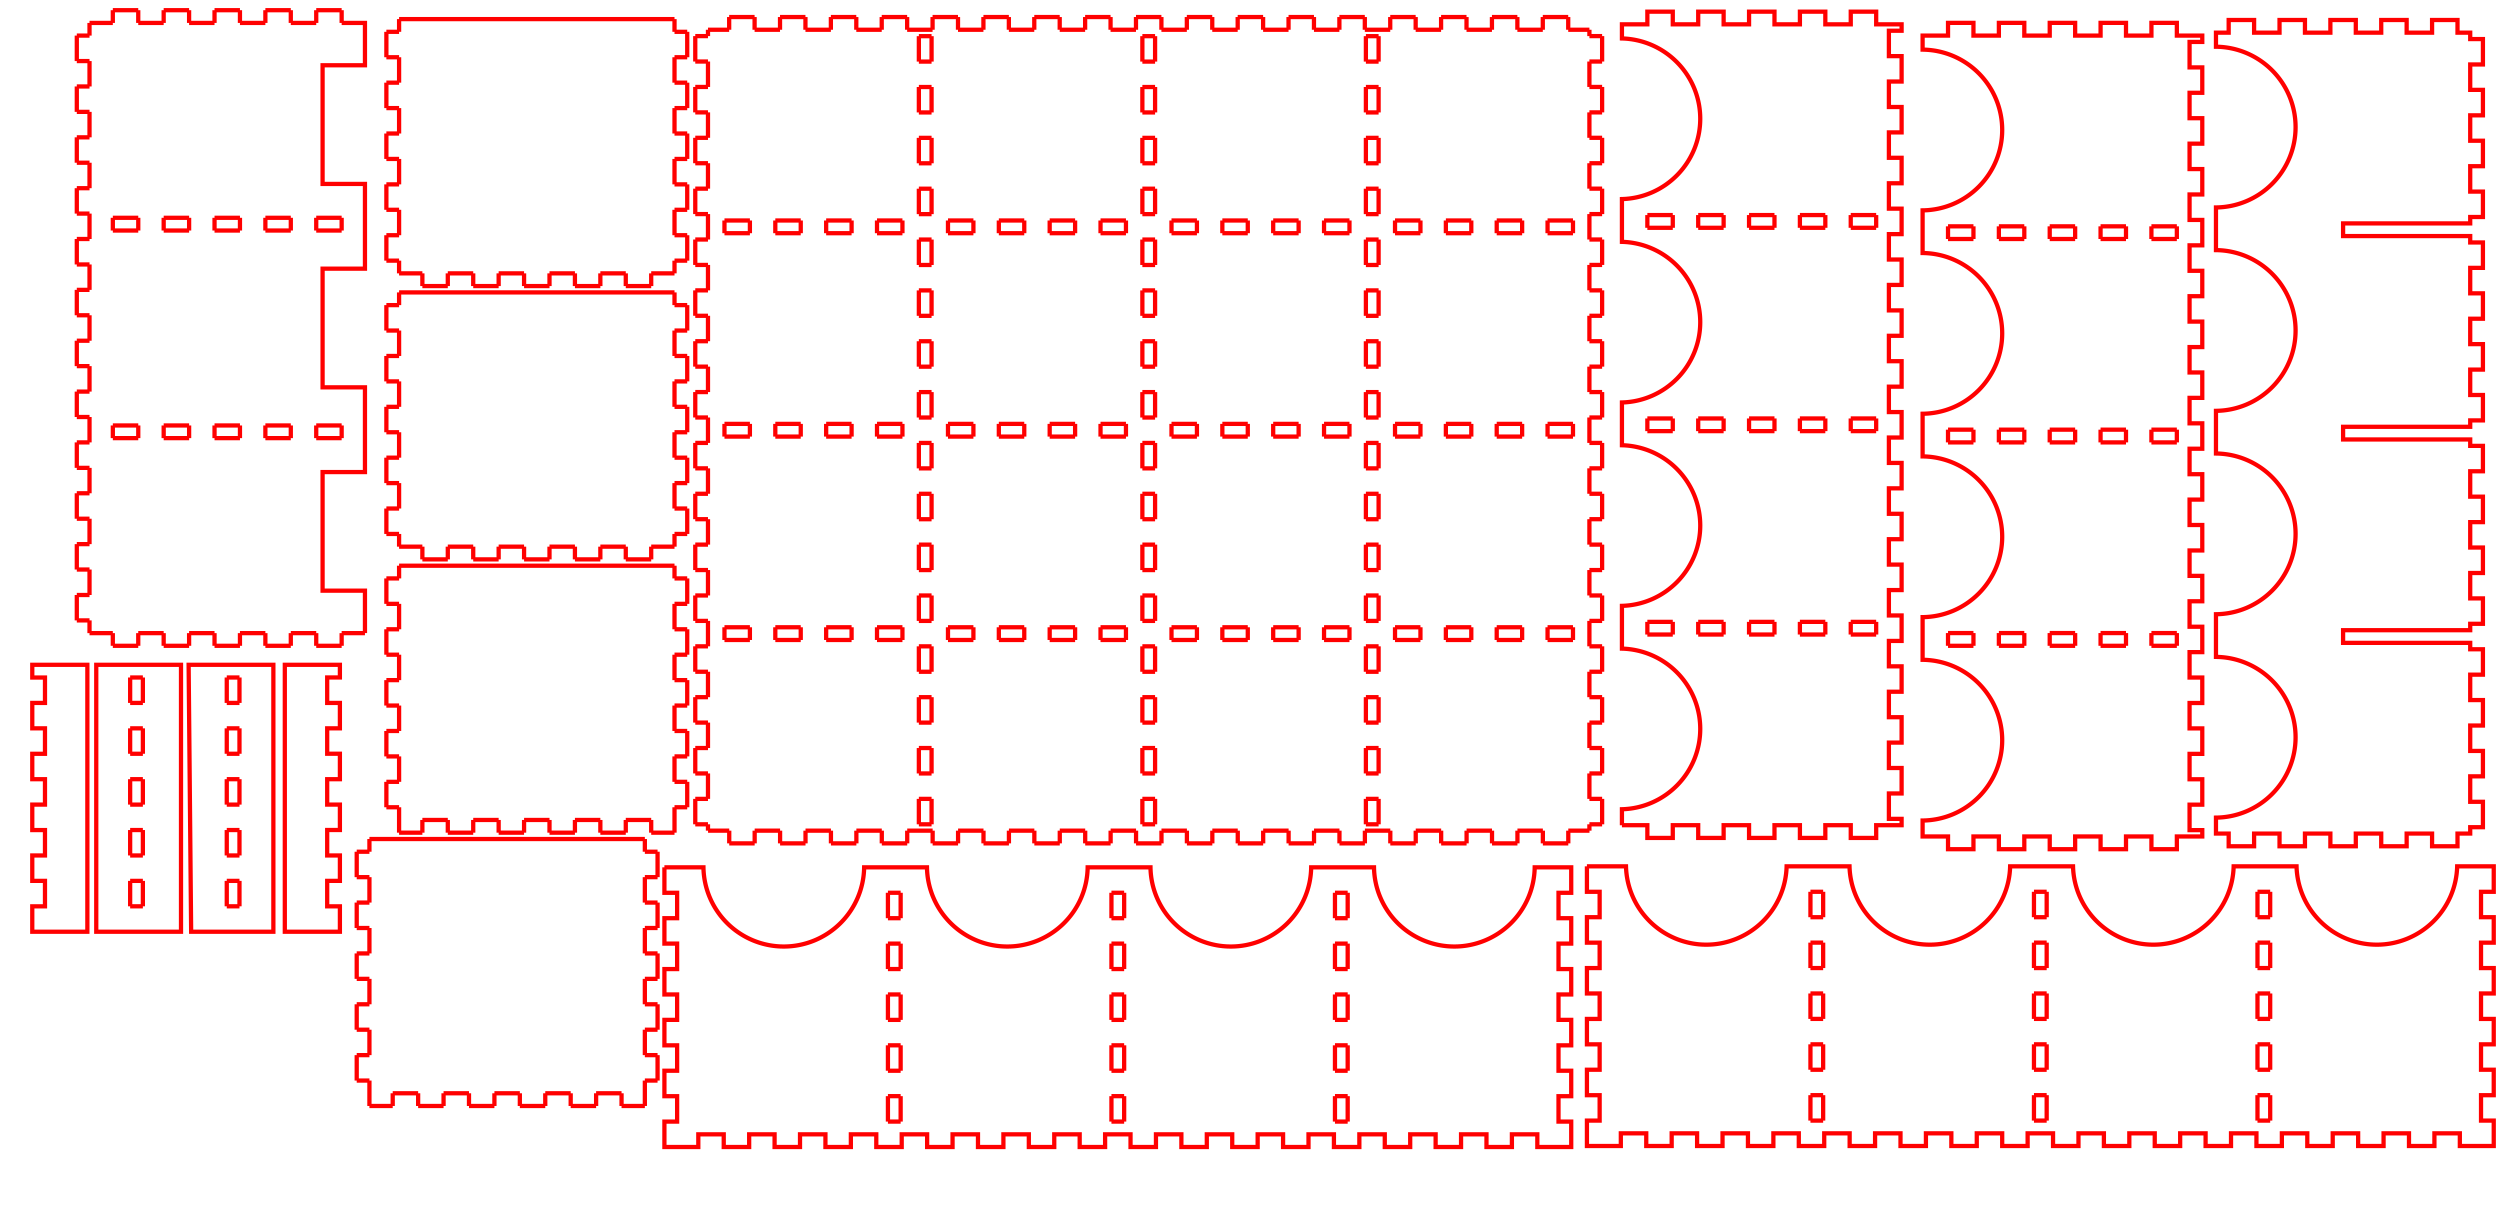<?xml version="1.0" encoding="UTF-8" standalone="no"?>
<!-- Created with Inkscape (http://www.inkscape.org/) -->

<svg
   xmlns:dc="http://purl.org/dc/elements/1.1/"
   xmlns:cc="http://creativecommons.org/ns#"
   xmlns:rdf="http://www.w3.org/1999/02/22-rdf-syntax-ns#"
   xmlns:svg="http://www.w3.org/2000/svg"
   xmlns="http://www.w3.org/2000/svg"
   xmlns:sodipodi="http://sodipodi.sourceforge.net/DTD/sodipodi-0.dtd"
   xmlns:inkscape="http://www.inkscape.org/namespaces/inkscape"
   width="590mm"
   height="290mm"
   viewBox="0 0 2090.551 1027.559"
   id="svg7949"
   version="1.1"
   inkscape:version="0.91 r13725"
   sodipodi:docname="Print Part 4.svg">
  <defs
     id="defs7951">
    <g
       id="g2469">
      <symbol
         id="glyph0-0"
         overflow="visible">
        <path
           id="path2457"
           d=""
           style="stroke:none;" />
      </symbol>
      <symbol
         id="glyph0-1"
         overflow="visible">
        <path
           id="path2460"
           d="M 2.594 -5.156 L 2.594 0 L 3.469 0 L 3.469 -7.234 L 2.891 -7.234 C 2.578 -6.125 2.375 -5.969 1.016 -5.797 L 1.016 -5.156 Z M 2.594 -5.156 "
           style="stroke:none;" />
      </symbol>
      <symbol
         id="glyph0-2"
         overflow="visible">
        <path
           id="path2463"
           d="M 2.75 -7.234 C 2.094 -7.234 1.484 -6.938 1.125 -6.438 C 0.656 -5.797 0.438 -4.844 0.438 -3.5 C 0.438 -1.062 1.234 0.234 2.75 0.234 C 4.25 0.234 5.062 -1.062 5.062 -3.438 C 5.062 -4.844 4.844 -5.781 4.375 -6.438 C 4.016 -6.938 3.422 -7.234 2.75 -7.234 Z M 2.75 -6.453 C 3.703 -6.453 4.172 -5.484 4.172 -3.516 C 4.172 -1.453 3.703 -0.5 2.734 -0.5 C 1.797 -0.5 1.328 -1.5 1.328 -3.484 C 1.328 -5.484 1.797 -6.453 2.75 -6.453 Z M 2.75 -6.453 "
           style="stroke:none;" />
      </symbol>
      <symbol
         id="glyph0-3"
         overflow="visible">
        <path
           id="path2466"
           d="M 0.703 -5.234 L 0.703 0 L 1.547 0 L 1.547 -3.297 C 1.547 -4.047 2.094 -4.656 2.766 -4.656 C 3.391 -4.656 3.734 -4.281 3.734 -3.609 L 3.734 0 L 4.578 0 L 4.578 -3.297 C 4.578 -4.047 5.125 -4.656 5.812 -4.656 C 6.422 -4.656 6.781 -4.266 6.781 -3.609 L 6.781 0 L 7.625 0 L 7.625 -3.938 C 7.625 -4.875 7.078 -5.391 6.094 -5.391 C 5.406 -5.391 4.984 -5.188 4.484 -4.594 C 4.188 -5.156 3.766 -5.391 3.078 -5.391 C 2.375 -5.391 1.906 -5.125 1.469 -4.5 L 1.469 -5.234 Z M 0.703 -5.234 "
           style="stroke:none;" />
      </symbol>
    </g>
  </defs>
  <sodipodi:namedview
     id="base"
     pagecolor="#ffffff"
     bordercolor="#666666"
     borderopacity="1.0"
     inkscape:pageopacity="0.0"
     inkscape:pageshadow="2"
     inkscape:zoom="0.24748737"
     inkscape:cx="682.99807"
     inkscape:cy="329.54308"
     inkscape:document-units="mm"
     inkscape:current-layer="layer1"
     showgrid="false"
     inkscape:window-width="1366"
     inkscape:window-height="705"
     inkscape:window-x="-8"
     inkscape:window-y="-8"
     inkscape:window-maximized="1" />
  <g
     inkscape:label="Layer 1"
     inkscape:groupmode="layer"
     id="layer1"
     transform="translate(0,-24.803)">
    <g
       id="g9710"
       transform="translate(1280,-30.979)">
      <path
         style="fill:none;stroke:#ff0000;stroke-width:3.568;stroke-linecap:butt;stroke-linejoin:miter;stroke-miterlimit:10;stroke-dasharray:none;stroke-opacity:1"
         d="m 244.562,992.849 0,0 m 0,0 -10.63,0 m 0,0 0,-21.26 m 0,0 10.63,0 m 0,0 0,21.26"
         id="path10354"
         inkscape:connector-curvature="0" />
      <path
         style="fill:none;stroke:#ff0000;stroke-width:3.568;stroke-linecap:butt;stroke-linejoin:miter;stroke-miterlimit:10;stroke-dasharray:none;stroke-opacity:1"
         d="m 244.562,950.33 0,0 m 0,0 -10.63,0 m 0,0 0,-21.26 m 0,0 10.63,0 m 0,0 0,21.26"
         id="path10356"
         inkscape:connector-curvature="0" />
      <path
         style="fill:none;stroke:#ff0000;stroke-width:3.568;stroke-linecap:butt;stroke-linejoin:miter;stroke-miterlimit:10;stroke-dasharray:none;stroke-opacity:1"
         d="m 244.562,907.81 0,0 m 0,0 -10.63,0 m 0,0 0,-21.26 m 0,0 10.63,0 m 0,0 0,21.26"
         id="path10358"
         inkscape:connector-curvature="0" />
      <path
         style="fill:none;stroke:#ff0000;stroke-width:3.568;stroke-linecap:butt;stroke-linejoin:miter;stroke-miterlimit:10;stroke-dasharray:none;stroke-opacity:1"
         d="m 244.562,865.29 0,0 m 0,0 -10.63,0 m 0,0 0,-21.26 m 0,0 10.63,0 m 0,0 0,21.26"
         id="path10360"
         inkscape:connector-curvature="0" />
      <path
         style="fill:none;stroke:#ff0000;stroke-width:3.568;stroke-linecap:butt;stroke-linejoin:miter;stroke-miterlimit:10;stroke-dasharray:none;stroke-opacity:1"
         d="m 244.562,822.771 0,0 m 0,0 -10.63,0 m 0,0 0,-21.26 m 0,0 10.63,0 m 0,0 0,21.26"
         id="path10362"
         inkscape:connector-curvature="0" />
      <path
         style="fill:none;stroke:#ff0000;stroke-width:3.568;stroke-linecap:butt;stroke-linejoin:miter;stroke-miterlimit:10;stroke-dasharray:none;stroke-opacity:1"
         d="m 431.471,992.849 0,0 m 0,0 -10.63,0 m 0,0 0,-21.26 m 0,0 10.63,0 m 0,0 0,21.26"
         id="path10364"
         inkscape:connector-curvature="0" />
      <path
         style="fill:none;stroke:#ff0000;stroke-width:3.568;stroke-linecap:butt;stroke-linejoin:miter;stroke-miterlimit:10;stroke-dasharray:none;stroke-opacity:1"
         d="m 431.471,950.33 0,0 m 0,0 -10.63,0 m 0,0 0,-21.26 m 0,0 10.63,0 m 0,0 0,21.26"
         id="path10366"
         inkscape:connector-curvature="0" />
      <path
         style="fill:none;stroke:#ff0000;stroke-width:3.568;stroke-linecap:butt;stroke-linejoin:miter;stroke-miterlimit:10;stroke-dasharray:none;stroke-opacity:1"
         d="m 431.471,907.81 0,0 m 0,0 -10.63,0 m 0,0 0,-21.26 m 0,0 10.63,0 m 0,0 0,21.26"
         id="path10368"
         inkscape:connector-curvature="0" />
      <path
         style="fill:none;stroke:#ff0000;stroke-width:3.568;stroke-linecap:butt;stroke-linejoin:miter;stroke-miterlimit:10;stroke-dasharray:none;stroke-opacity:1"
         d="m 431.471,865.29 0,0 m 0,0 -10.63,0 m 0,0 0,-21.26 m 0,0 10.63,0 m 0,0 0,21.26"
         id="path10370"
         inkscape:connector-curvature="0" />
      <path
         style="fill:none;stroke:#ff0000;stroke-width:3.568;stroke-linecap:butt;stroke-linejoin:miter;stroke-miterlimit:10;stroke-dasharray:none;stroke-opacity:1"
         d="m 431.471,822.771 0,0 m 0,0 -10.63,0 m 0,0 0,-21.26 m 0,0 10.63,0 m 0,0 0,21.26"
         id="path10372"
         inkscape:connector-curvature="0" />
      <path
         style="fill:none;stroke:#ff0000;stroke-width:3.568;stroke-linecap:butt;stroke-linejoin:miter;stroke-miterlimit:10;stroke-dasharray:none;stroke-opacity:1"
         d="m 618.381,992.849 0,0 m 0,0 -10.63,0 m 0,0 0,-21.26 m 0,0 10.63,0 m 0,0 0,21.26"
         id="path10374"
         inkscape:connector-curvature="0" />
      <path
         style="fill:none;stroke:#ff0000;stroke-width:3.568;stroke-linecap:butt;stroke-linejoin:miter;stroke-miterlimit:10;stroke-dasharray:none;stroke-opacity:1"
         d="m 618.381,950.33 0,0 m 0,0 -10.63,0 m 0,0 0,-21.26 m 0,0 10.63,0 m 0,0 0,21.26"
         id="path10376"
         inkscape:connector-curvature="0" />
      <path
         style="fill:none;stroke:#ff0000;stroke-width:3.568;stroke-linecap:butt;stroke-linejoin:miter;stroke-miterlimit:10;stroke-dasharray:none;stroke-opacity:1"
         d="m 618.381,907.81 0,0 m 0,0 -10.63,0 m 0,0 0,-21.26 m 0,0 10.63,0 m 0,0 0,21.26"
         id="path10378"
         inkscape:connector-curvature="0" />
      <path
         style="fill:none;stroke:#ff0000;stroke-width:3.568;stroke-linecap:butt;stroke-linejoin:miter;stroke-miterlimit:10;stroke-dasharray:none;stroke-opacity:1"
         d="m 618.381,865.29 0,0 m 0,0 -10.63,0 m 0,0 0,-21.26 m 0,0 10.63,0 m 0,0 0,21.26"
         id="path10380"
         inkscape:connector-curvature="0" />
      <path
         style="fill:none;stroke:#ff0000;stroke-width:3.568;stroke-linecap:butt;stroke-linejoin:miter;stroke-miterlimit:10;stroke-dasharray:none;stroke-opacity:1"
         d="m 618.381,822.771 0,0 m 0,0 -10.63,0 m 0,0 0,-21.26 m 0,0 10.63,0 m 0,0 0,21.26"
         id="path10382"
         inkscape:connector-curvature="0" />
      <path
         id="path10384"
         d="m 47.022,780.252 0,10.629 0,10.629 10.631,0 0,21.26 -10.631,0 0,21.26 10.631,0 0,21.258 -10.631,0 0,21.26 10.631,0 0,21.26 -10.631,0 0,21.26 10.631,0 0,21.259 -10.631,0 0,21.26 10.631,0 0,21.26 -10.631,0 0,10.629 0,10.629 10.631,0 17.715,0 0,-10.629 21.26,0 0,10.629 21.26,0 0,-10.629 21.259,0 0,10.629 21.26,0 0,-10.629 21.26,0 0,10.629 21.26,0 0,-10.629 21.259,0 0,10.629 21.26,0 0,-10.629 21.26,0 0,10.629 21.259,0 0,-10.629 21.26,0 0,10.629 21.26,0 0,-10.629 21.259,0 0,10.629 21.26,0 0,-10.629 21.26,0 0,10.629 21.26,0 0,-10.629 21.259,0 0,10.629 21.26,0 0,-10.629 21.26,0 0,10.629 21.259,0 0,-10.629 21.26,0 0,10.629 21.26,0 0,-10.629 21.26,0 0,10.629 21.259,0 0,-10.629 21.26,0 0,10.629 21.26,0 0,-10.629 21.259,0 0,10.629 21.26,0 0,-10.629 21.26,0 0,10.629 21.26,0 0,-10.629 21.259,0 0,10.629 21.26,0 0,-10.629 21.26,0 0,10.629 17.715,0 10.631,0 0,-10.629 0,-10.629 -10.631,0 0,-21.26 10.631,0 0,-21.26 -10.631,0 0,-21.259 10.631,0 0,-21.26 -10.631,0 0,-21.26 10.631,0 0,-21.26 -10.631,0 0,-21.258 10.631,0 0,-21.26 -10.631,0 0,-21.26 10.631,0 0,-10.629 0,-10.629 -10.631,0 -19.916,0 a 67.234,67.234 0 0 1 -67.147,65.486 67.234,67.234 0 0 1 -67.17,-65.486 l -52.592,0 a 67.234,67.234 0 0 1 -67.147,65.486 67.234,67.234 0 0 1 -67.172,-65.486 l -52.592,0 a 67.234,67.234 0 0 1 -67.145,65.486 67.234,67.234 0 0 1 -67.172,-65.486 l -52.592,0 a 67.234,67.234 0 0 1 -67.147,65.486 67.234,67.234 0 0 1 -67.172,-65.486 l -22.044,0 -10.631,0 z"
         style="fill:none;stroke:#ff0000;stroke-width:3.568;stroke-linecap:butt;stroke-linejoin:miter;stroke-miterlimit:10;stroke-dasharray:none;stroke-opacity:1"
         inkscape:connector-curvature="0" />
    </g>
    <g
       id="g9728"
       transform="translate(508.571,209.021)">
      <path
         style="fill:none;stroke:#ff0000;stroke-width:3.568;stroke-linecap:butt;stroke-linejoin:miter;stroke-miterlimit:10;stroke-dasharray:none;stroke-opacity:1"
         d="m 244.562,753.676 0,0 m 0,0 -10.63,0 m 0,0 0,-21.26 m 0,0 10.63,0 m 0,0 0,21.26"
         id="path10386"
         inkscape:connector-curvature="0" />
      <path
         style="fill:none;stroke:#ff0000;stroke-width:3.568;stroke-linecap:butt;stroke-linejoin:miter;stroke-miterlimit:10;stroke-dasharray:none;stroke-opacity:1"
         d="m 244.562,711.156 0,0 m 0,0 -10.63,0 m 0,0 0,-21.26 m 0,0 10.63,0 m 0,0 0,21.26"
         id="path10388"
         inkscape:connector-curvature="0" />
      <path
         style="fill:none;stroke:#ff0000;stroke-width:3.568;stroke-linecap:butt;stroke-linejoin:miter;stroke-miterlimit:10;stroke-dasharray:none;stroke-opacity:1"
         d="m 244.562,668.637 0,0 m 0,0 -10.63,0 m 0,0 0,-21.26 m 0,0 10.63,0 m 0,0 0,21.26"
         id="path10390"
         inkscape:connector-curvature="0" />
      <path
         style="fill:none;stroke:#ff0000;stroke-width:3.568;stroke-linecap:butt;stroke-linejoin:miter;stroke-miterlimit:10;stroke-dasharray:none;stroke-opacity:1"
         d="m 244.562,626.117 0,0 m 0,0 -10.63,0 m 0,0 0,-21.26 m 0,0 10.63,0 m 0,0 0,21.26"
         id="path10392"
         inkscape:connector-curvature="0" />
      <path
         style="fill:none;stroke:#ff0000;stroke-width:3.568;stroke-linecap:butt;stroke-linejoin:miter;stroke-miterlimit:10;stroke-dasharray:none;stroke-opacity:1"
         d="m 244.562,583.597 0,0 m 0,0 -10.63,0 m 0,0 0,-21.26 m 0,0 10.63,0 m 0,0 0,21.26"
         id="path10394"
         inkscape:connector-curvature="0" />
      <path
         style="fill:none;stroke:#ff0000;stroke-width:3.568;stroke-linecap:butt;stroke-linejoin:miter;stroke-miterlimit:10;stroke-dasharray:none;stroke-opacity:1"
         d="m 431.471,753.676 0,0 m 0,0 -10.63,0 m 0,0 0,-21.26 m 0,0 10.63,0 m 0,0 0,21.26"
         id="path10396"
         inkscape:connector-curvature="0" />
      <path
         style="fill:none;stroke:#ff0000;stroke-width:3.568;stroke-linecap:butt;stroke-linejoin:miter;stroke-miterlimit:10;stroke-dasharray:none;stroke-opacity:1"
         d="m 431.471,711.156 0,0 m 0,0 -10.63,0 m 0,0 0,-21.26 m 0,0 10.63,0 m 0,0 0,21.26"
         id="path10398"
         inkscape:connector-curvature="0" />
      <path
         style="fill:none;stroke:#ff0000;stroke-width:3.568;stroke-linecap:butt;stroke-linejoin:miter;stroke-miterlimit:10;stroke-dasharray:none;stroke-opacity:1"
         d="m 431.471,668.637 0,0 m 0,0 -10.63,0 m 0,0 0,-21.26 m 0,0 10.63,0 m 0,0 0,21.26"
         id="path10400"
         inkscape:connector-curvature="0" />
      <path
         style="fill:none;stroke:#ff0000;stroke-width:3.568;stroke-linecap:butt;stroke-linejoin:miter;stroke-miterlimit:10;stroke-dasharray:none;stroke-opacity:1"
         d="m 431.471,626.117 0,0 m 0,0 -10.63,0 m 0,0 0,-21.26 m 0,0 10.63,0 m 0,0 0,21.26"
         id="path10402"
         inkscape:connector-curvature="0" />
      <path
         style="fill:none;stroke:#ff0000;stroke-width:3.568;stroke-linecap:butt;stroke-linejoin:miter;stroke-miterlimit:10;stroke-dasharray:none;stroke-opacity:1"
         d="m 431.471,583.597 0,0 m 0,0 -10.63,0 m 0,0 0,-21.26 m 0,0 10.63,0 m 0,0 0,21.26"
         id="path10404"
         inkscape:connector-curvature="0" />
      <path
         style="fill:none;stroke:#ff0000;stroke-width:3.568;stroke-linecap:butt;stroke-linejoin:miter;stroke-miterlimit:10;stroke-dasharray:none;stroke-opacity:1"
         d="m 618.381,753.676 0,0 m 0,0 -10.63,0 m 0,0 0,-21.26 m 0,0 10.63,0 m 0,0 0,21.26"
         id="path10406"
         inkscape:connector-curvature="0" />
      <path
         style="fill:none;stroke:#ff0000;stroke-width:3.568;stroke-linecap:butt;stroke-linejoin:miter;stroke-miterlimit:10;stroke-dasharray:none;stroke-opacity:1"
         d="m 618.381,711.156 0,0 m 0,0 -10.63,0 m 0,0 0,-21.26 m 0,0 10.63,0 m 0,0 0,21.26"
         id="path10408"
         inkscape:connector-curvature="0" />
      <path
         style="fill:none;stroke:#ff0000;stroke-width:3.568;stroke-linecap:butt;stroke-linejoin:miter;stroke-miterlimit:10;stroke-dasharray:none;stroke-opacity:1"
         d="m 618.381,668.637 0,0 m 0,0 -10.63,0 m 0,0 0,-21.26 m 0,0 10.63,0 m 0,0 0,21.26"
         id="path10410"
         inkscape:connector-curvature="0" />
      <path
         style="fill:none;stroke:#ff0000;stroke-width:3.568;stroke-linecap:butt;stroke-linejoin:miter;stroke-miterlimit:10;stroke-dasharray:none;stroke-opacity:1"
         d="m 618.381,626.117 0,0 m 0,0 -10.63,0 m 0,0 0,-21.26 m 0,0 10.63,0 m 0,0 0,21.26"
         id="path10412"
         inkscape:connector-curvature="0" />
      <path
         style="fill:none;stroke:#ff0000;stroke-width:3.568;stroke-linecap:butt;stroke-linejoin:miter;stroke-miterlimit:10;stroke-dasharray:none;stroke-opacity:1"
         d="m 618.381,583.597 0,0 m 0,0 -10.63,0 m 0,0 0,-21.26 m 0,0 10.63,0 m 0,0 0,21.26"
         id="path10414"
         inkscape:connector-curvature="0" />
      <path
         id="path10416"
         d="m 47.022,541.077 0,10.631 0,10.629 10.631,0 0,21.26 -10.631,0 0,21.259 10.631,0 0,21.26 -10.631,0 0,21.26 10.631,0 0,21.259 -10.631,0 0,21.26 10.631,0 0,21.26 -10.631,0 0,21.26 10.631,0 0,21.259 -10.631,0 0,10.631 0,10.629 10.631,0 17.715,0 0,-10.629 21.26,0 0,10.629 21.26,0 0,-10.629 21.259,0 0,10.629 21.26,0 0,-10.629 21.26,0 0,10.629 21.26,0 0,-10.629 21.259,0 0,10.629 21.26,0 0,-10.629 21.26,0 0,10.629 21.259,0 0,-10.629 21.26,0 0,10.629 21.26,0 0,-10.629 21.259,0 0,10.629 21.26,0 0,-10.629 21.26,0 0,10.629 21.26,0 0,-10.629 21.259,0 0,10.629 21.26,0 0,-10.629 21.26,0 0,10.629 21.259,0 0,-10.629 21.26,0 0,10.629 21.26,0 0,-10.629 21.26,0 0,10.629 21.259,0 0,-10.629 21.26,0 0,10.629 21.26,0 0,-10.629 21.259,0 0,10.629 21.26,0 0,-10.629 21.26,0 0,10.629 21.26,0 0,-10.629 21.259,0 0,10.629 21.26,0 0,-10.629 21.26,0 0,10.629 17.715,0 10.631,0 0,-10.629 0,-10.631 -10.631,0 0,-21.259 10.631,0 0,-21.26 -10.631,0 0,-21.26 10.631,0 0,-21.26 -10.631,0 0,-21.259 10.631,0 0,-21.26 -10.631,0 0,-21.26 10.631,0 0,-21.259 -10.631,0 0,-21.26 10.631,0 0,-10.629 0,-10.631 -10.631,0 -19.88,0 a 67.234,67.234 0 0 1 -67.183,66.211 67.234,67.234 0 0 1 -67.196,-66.211 l -52.529,0 a 67.234,67.234 0 0 1 -67.183,66.211 67.234,67.234 0 0 1 -67.198,-66.211 l -52.529,0 a 67.234,67.234 0 0 1 -67.181,66.211 67.234,67.234 0 0 1 -67.198,-66.211 l -52.529,0 a 67.234,67.234 0 0 1 -67.183,66.211 67.234,67.234 0 0 1 -67.198,-66.211 l -22.018,0 -10.631,0 z"
         style="fill:none;stroke:#ff0000;stroke-width:3.568;stroke-linecap:butt;stroke-linejoin:miter;stroke-miterlimit:10;stroke-dasharray:none;stroke-opacity:1"
         inkscape:connector-curvature="0" />
    </g>
    <g
       id="g9746"
       transform="translate(534.432,194.286)">
      <path
         style="fill:none;stroke:#ff0000;stroke-width:3.568;stroke-linecap:butt;stroke-linejoin:miter;stroke-miterlimit:10;stroke-dasharray:none;stroke-opacity:1"
         d="m 244.562,519.818 0,0 m 0,0 -10.63,0 m 0,0 0,-21.26 m 0,0 10.63,0 m 0,0 0,21.26"
         id="path10418"
         inkscape:connector-curvature="0" />
      <path
         style="fill:none;stroke:#ff0000;stroke-width:3.568;stroke-linecap:butt;stroke-linejoin:miter;stroke-miterlimit:10;stroke-dasharray:none;stroke-opacity:1"
         d="m 244.562,477.298 0,0 m 0,0 -10.63,0 m 0,0 0,-21.26 m 0,0 10.63,0 m 0,0 0,21.26"
         id="path10420"
         inkscape:connector-curvature="0" />
      <path
         style="fill:none;stroke:#ff0000;stroke-width:3.568;stroke-linecap:butt;stroke-linejoin:miter;stroke-miterlimit:10;stroke-dasharray:none;stroke-opacity:1"
         d="m 244.562,434.779 0,0 m 0,0 -10.63,0 m 0,0 0,-21.26 m 0,0 10.63,0 m 0,0 0,21.26"
         id="path10422"
         inkscape:connector-curvature="0" />
      <path
         style="fill:none;stroke:#ff0000;stroke-width:3.568;stroke-linecap:butt;stroke-linejoin:miter;stroke-miterlimit:10;stroke-dasharray:none;stroke-opacity:1"
         d="m 244.562,392.259 0,0 m 0,0 -10.63,0 m 0,0 0,-21.26 m 0,0 10.63,0 m 0,0 0,21.26"
         id="path10424"
         inkscape:connector-curvature="0" />
      <path
         style="fill:none;stroke:#ff0000;stroke-width:3.568;stroke-linecap:butt;stroke-linejoin:miter;stroke-miterlimit:10;stroke-dasharray:none;stroke-opacity:1"
         d="m 244.562,349.739 0,0 m 0,0 -10.63,0 m 0,0 0,-21.26 m 0,0 10.63,0 m 0,0 0,21.26"
         id="path10426"
         inkscape:connector-curvature="0" />
      <path
         style="fill:none;stroke:#ff0000;stroke-width:3.568;stroke-linecap:butt;stroke-linejoin:miter;stroke-miterlimit:10;stroke-dasharray:none;stroke-opacity:1"
         d="m 244.562,307.219 0,0 m 0,0 -10.63,0 m 0,0 0,-21.26 m 0,0 10.63,0 m 0,0 0,21.26"
         id="path10428"
         inkscape:connector-curvature="0" />
      <path
         style="fill:none;stroke:#ff0000;stroke-width:3.568;stroke-linecap:butt;stroke-linejoin:miter;stroke-miterlimit:10;stroke-dasharray:none;stroke-opacity:1"
         d="m 244.562,264.7 0,0 m 0,0 -10.63,0 m 0,0 0,-21.26 m 0,0 10.63,0 m 0,0 0,21.26"
         id="path10430"
         inkscape:connector-curvature="0" />
      <path
         style="fill:none;stroke:#ff0000;stroke-width:3.568;stroke-linecap:butt;stroke-linejoin:miter;stroke-miterlimit:10;stroke-dasharray:none;stroke-opacity:1"
         d="m 244.562,222.18 0,0 m 0,0 -10.63,0 m 0,0 0,-21.26 m 0,0 10.63,0 m 0,0 0,21.26"
         id="path10432"
         inkscape:connector-curvature="0" />
      <path
         style="fill:none;stroke:#ff0000;stroke-width:3.568;stroke-linecap:butt;stroke-linejoin:miter;stroke-miterlimit:10;stroke-dasharray:none;stroke-opacity:1"
         d="m 244.562,179.66 0,0 m 0,0 -10.63,0 m 0,0 0,-21.26 m 0,0 10.63,0 m 0,0 0,21.26"
         id="path10434"
         inkscape:connector-curvature="0" />
      <path
         style="fill:none;stroke:#ff0000;stroke-width:3.568;stroke-linecap:butt;stroke-linejoin:miter;stroke-miterlimit:10;stroke-dasharray:none;stroke-opacity:1"
         d="m 244.562,137.141 0,0 m 0,0 -10.63,0 m 0,0 0,-21.26 m 0,0 10.63,0 m 0,0 0,21.26"
         id="path10436"
         inkscape:connector-curvature="0" />
      <path
         style="fill:none;stroke:#ff0000;stroke-width:3.568;stroke-linecap:butt;stroke-linejoin:miter;stroke-miterlimit:10;stroke-dasharray:none;stroke-opacity:1"
         d="m 244.562,94.621 0,0 m 0,0 -10.63,0 m 0,0 0,-21.26 m 0,0 10.63,0 m 0,0 0,21.26"
         id="path10438"
         inkscape:connector-curvature="0" />
      <path
         style="fill:none;stroke:#ff0000;stroke-width:3.568;stroke-linecap:butt;stroke-linejoin:miter;stroke-miterlimit:10;stroke-dasharray:none;stroke-opacity:1"
         d="m 244.562,52.101 0,0 m 0,0 -10.63,0 m 0,0 0,-21.26 m 0,0 10.63,0 m 0,0 0,21.26"
         id="path10440"
         inkscape:connector-curvature="0" />
      <path
         style="fill:none;stroke:#ff0000;stroke-width:3.568;stroke-linecap:butt;stroke-linejoin:miter;stroke-miterlimit:10;stroke-dasharray:none;stroke-opacity:1"
         d="m 244.562,9.582 0,0 m 0,0 -10.63,0 m 0,0 0,-21.26 m 0,0 10.63,0 m 0,0 0,21.26"
         id="path10442"
         inkscape:connector-curvature="0" />
      <path
         style="fill:none;stroke:#ff0000;stroke-width:3.568;stroke-linecap:butt;stroke-linejoin:miter;stroke-miterlimit:10;stroke-dasharray:none;stroke-opacity:1"
         d="m 244.562,-32.938 0,0 m 0,0 -10.63,0 m 0,0 0,-21.26 m 0,0 10.63,0 m 0,0 0,21.26"
         id="path10444"
         inkscape:connector-curvature="0" />
      <path
         style="fill:none;stroke:#ff0000;stroke-width:3.568;stroke-linecap:butt;stroke-linejoin:miter;stroke-miterlimit:10;stroke-dasharray:none;stroke-opacity:1"
         d="m 244.562,-75.458 0,0 m 0,0 -10.63,0 m 0,0 0,-21.26 m 0,0 10.63,0 m 0,0 0,21.26"
         id="path10446"
         inkscape:connector-curvature="0" />
      <path
         style="fill:none;stroke:#ff0000;stroke-width:3.568;stroke-linecap:butt;stroke-linejoin:miter;stroke-miterlimit:10;stroke-dasharray:none;stroke-opacity:1"
         d="m 244.562,-117.977 0,0 m 0,0 -10.63,0 m 0,0 0,-21.26 m 0,0 10.63,0 m 0,0 0,21.26"
         id="path10448"
         inkscape:connector-curvature="0" />
      <path
         style="fill:none;stroke:#ff0000;stroke-width:3.568;stroke-linecap:butt;stroke-linejoin:miter;stroke-miterlimit:10;stroke-dasharray:none;stroke-opacity:1"
         d="m 431.471,519.818 0,0 m 0,0 -10.63,0 m 0,0 0,-21.26 m 0,0 10.63,0 m 0,0 0,21.26"
         id="path10450"
         inkscape:connector-curvature="0" />
      <path
         style="fill:none;stroke:#ff0000;stroke-width:3.568;stroke-linecap:butt;stroke-linejoin:miter;stroke-miterlimit:10;stroke-dasharray:none;stroke-opacity:1"
         d="m 431.471,477.298 0,0 m 0,0 -10.63,0 m 0,0 0,-21.26 m 0,0 10.63,0 m 0,0 0,21.26"
         id="path10452"
         inkscape:connector-curvature="0" />
      <path
         style="fill:none;stroke:#ff0000;stroke-width:3.568;stroke-linecap:butt;stroke-linejoin:miter;stroke-miterlimit:10;stroke-dasharray:none;stroke-opacity:1"
         d="m 431.471,434.779 0,0 m 0,0 -10.63,0 m 0,0 0,-21.26 m 0,0 10.63,0 m 0,0 0,21.26"
         id="path10454"
         inkscape:connector-curvature="0" />
      <path
         style="fill:none;stroke:#ff0000;stroke-width:3.568;stroke-linecap:butt;stroke-linejoin:miter;stroke-miterlimit:10;stroke-dasharray:none;stroke-opacity:1"
         d="m 431.471,392.259 0,0 m 0,0 -10.63,0 m 0,0 0,-21.26 m 0,0 10.63,0 m 0,0 0,21.26"
         id="path10456"
         inkscape:connector-curvature="0" />
      <path
         style="fill:none;stroke:#ff0000;stroke-width:3.568;stroke-linecap:butt;stroke-linejoin:miter;stroke-miterlimit:10;stroke-dasharray:none;stroke-opacity:1"
         d="m 431.471,349.739 0,0 m 0,0 -10.63,0 m 0,0 0,-21.26 m 0,0 10.63,0 m 0,0 0,21.26"
         id="path10458"
         inkscape:connector-curvature="0" />
      <path
         style="fill:none;stroke:#ff0000;stroke-width:3.568;stroke-linecap:butt;stroke-linejoin:miter;stroke-miterlimit:10;stroke-dasharray:none;stroke-opacity:1"
         d="m 431.471,307.219 0,0 m 0,0 -10.63,0 m 0,0 0,-21.26 m 0,0 10.63,0 m 0,0 0,21.26"
         id="path10460"
         inkscape:connector-curvature="0" />
      <path
         style="fill:none;stroke:#ff0000;stroke-width:3.568;stroke-linecap:butt;stroke-linejoin:miter;stroke-miterlimit:10;stroke-dasharray:none;stroke-opacity:1"
         d="m 431.471,264.7 0,0 m 0,0 -10.63,0 m 0,0 0,-21.26 m 0,0 10.63,0 m 0,0 0,21.26"
         id="path10462"
         inkscape:connector-curvature="0" />
      <path
         style="fill:none;stroke:#ff0000;stroke-width:3.568;stroke-linecap:butt;stroke-linejoin:miter;stroke-miterlimit:10;stroke-dasharray:none;stroke-opacity:1"
         d="m 431.471,222.18 0,0 m 0,0 -10.63,0 m 0,0 0,-21.26 m 0,0 10.63,0 m 0,0 0,21.26"
         id="path10464"
         inkscape:connector-curvature="0" />
      <path
         style="fill:none;stroke:#ff0000;stroke-width:3.568;stroke-linecap:butt;stroke-linejoin:miter;stroke-miterlimit:10;stroke-dasharray:none;stroke-opacity:1"
         d="m 431.471,179.66 0,0 m 0,0 -10.63,0 m 0,0 0,-21.26 m 0,0 10.63,0 m 0,0 0,21.26"
         id="path10466"
         inkscape:connector-curvature="0" />
      <path
         style="fill:none;stroke:#ff0000;stroke-width:3.568;stroke-linecap:butt;stroke-linejoin:miter;stroke-miterlimit:10;stroke-dasharray:none;stroke-opacity:1"
         d="m 431.471,137.141 0,0 m 0,0 -10.63,0 m 0,0 0,-21.26 m 0,0 10.63,0 m 0,0 0,21.26"
         id="path10468"
         inkscape:connector-curvature="0" />
      <path
         style="fill:none;stroke:#ff0000;stroke-width:3.568;stroke-linecap:butt;stroke-linejoin:miter;stroke-miterlimit:10;stroke-dasharray:none;stroke-opacity:1"
         d="m 431.471,94.621 0,0 m 0,0 -10.63,0 m 0,0 0,-21.26 m 0,0 10.63,0 m 0,0 0,21.26"
         id="path10470"
         inkscape:connector-curvature="0" />
      <path
         style="fill:none;stroke:#ff0000;stroke-width:3.568;stroke-linecap:butt;stroke-linejoin:miter;stroke-miterlimit:10;stroke-dasharray:none;stroke-opacity:1"
         d="m 431.471,52.101 0,0 m 0,0 -10.63,0 m 0,0 0,-21.26 m 0,0 10.63,0 m 0,0 0,21.26"
         id="path10472"
         inkscape:connector-curvature="0" />
      <path
         style="fill:none;stroke:#ff0000;stroke-width:3.568;stroke-linecap:butt;stroke-linejoin:miter;stroke-miterlimit:10;stroke-dasharray:none;stroke-opacity:1"
         d="m 431.471,9.582 0,0 m 0,0 -10.63,0 m 0,0 0,-21.26 m 0,0 10.63,0 m 0,0 0,21.26"
         id="path10474"
         inkscape:connector-curvature="0" />
      <path
         style="fill:none;stroke:#ff0000;stroke-width:3.568;stroke-linecap:butt;stroke-linejoin:miter;stroke-miterlimit:10;stroke-dasharray:none;stroke-opacity:1"
         d="m 431.471,-32.938 0,0 m 0,0 -10.63,0 m 0,0 0,-21.26 m 0,0 10.63,0 m 0,0 0,21.26"
         id="path10476"
         inkscape:connector-curvature="0" />
      <path
         style="fill:none;stroke:#ff0000;stroke-width:3.568;stroke-linecap:butt;stroke-linejoin:miter;stroke-miterlimit:10;stroke-dasharray:none;stroke-opacity:1"
         d="m 431.471,-75.458 0,0 m 0,0 -10.63,0 m 0,0 0,-21.26 m 0,0 10.63,0 m 0,0 0,21.26"
         id="path10478"
         inkscape:connector-curvature="0" />
      <path
         style="fill:none;stroke:#ff0000;stroke-width:3.568;stroke-linecap:butt;stroke-linejoin:miter;stroke-miterlimit:10;stroke-dasharray:none;stroke-opacity:1"
         d="m 431.471,-117.977 0,0 m 0,0 -10.63,0 m 0,0 0,-21.26 m 0,0 10.63,0 m 0,0 0,21.26"
         id="path10480"
         inkscape:connector-curvature="0" />
      <path
         style="fill:none;stroke:#ff0000;stroke-width:3.568;stroke-linecap:butt;stroke-linejoin:miter;stroke-miterlimit:10;stroke-dasharray:none;stroke-opacity:1"
         d="m 618.381,519.818 0,0 m 0,0 -10.63,0 m 0,0 0,-21.26 m 0,0 10.63,0 m 0,0 0,21.26"
         id="path10482"
         inkscape:connector-curvature="0" />
      <path
         style="fill:none;stroke:#ff0000;stroke-width:3.568;stroke-linecap:butt;stroke-linejoin:miter;stroke-miterlimit:10;stroke-dasharray:none;stroke-opacity:1"
         d="m 618.381,477.298 0,0 m 0,0 -10.63,0 m 0,0 0,-21.26 m 0,0 10.63,0 m 0,0 0,21.26"
         id="path10484"
         inkscape:connector-curvature="0" />
      <path
         style="fill:none;stroke:#ff0000;stroke-width:3.568;stroke-linecap:butt;stroke-linejoin:miter;stroke-miterlimit:10;stroke-dasharray:none;stroke-opacity:1"
         d="m 618.381,434.779 0,0 m 0,0 -10.63,0 m 0,0 0,-21.26 m 0,0 10.63,0 m 0,0 0,21.26"
         id="path10486"
         inkscape:connector-curvature="0" />
      <path
         style="fill:none;stroke:#ff0000;stroke-width:3.568;stroke-linecap:butt;stroke-linejoin:miter;stroke-miterlimit:10;stroke-dasharray:none;stroke-opacity:1"
         d="m 618.381,392.259 0,0 m 0,0 -10.63,0 m 0,0 0,-21.26 m 0,0 10.63,0 m 0,0 0,21.26"
         id="path10488"
         inkscape:connector-curvature="0" />
      <path
         style="fill:none;stroke:#ff0000;stroke-width:3.568;stroke-linecap:butt;stroke-linejoin:miter;stroke-miterlimit:10;stroke-dasharray:none;stroke-opacity:1"
         d="m 618.381,349.739 0,0 m 0,0 -10.63,0 m 0,0 0,-21.26 m 0,0 10.63,0 m 0,0 0,21.26"
         id="path10490"
         inkscape:connector-curvature="0" />
      <path
         style="fill:none;stroke:#ff0000;stroke-width:3.568;stroke-linecap:butt;stroke-linejoin:miter;stroke-miterlimit:10;stroke-dasharray:none;stroke-opacity:1"
         d="m 618.381,307.219 0,0 m 0,0 -10.63,0 m 0,0 0,-21.26 m 0,0 10.63,0 m 0,0 0,21.26"
         id="path10492"
         inkscape:connector-curvature="0" />
      <path
         style="fill:none;stroke:#ff0000;stroke-width:3.568;stroke-linecap:butt;stroke-linejoin:miter;stroke-miterlimit:10;stroke-dasharray:none;stroke-opacity:1"
         d="m 618.381,264.7 0,0 m 0,0 -10.63,0 m 0,0 0,-21.26 m 0,0 10.63,0 m 0,0 0,21.26"
         id="path10494"
         inkscape:connector-curvature="0" />
      <path
         style="fill:none;stroke:#ff0000;stroke-width:3.568;stroke-linecap:butt;stroke-linejoin:miter;stroke-miterlimit:10;stroke-dasharray:none;stroke-opacity:1"
         d="m 618.381,222.18 0,0 m 0,0 -10.63,0 m 0,0 0,-21.26 m 0,0 10.63,0 m 0,0 0,21.26"
         id="path10496"
         inkscape:connector-curvature="0" />
      <path
         style="fill:none;stroke:#ff0000;stroke-width:3.568;stroke-linecap:butt;stroke-linejoin:miter;stroke-miterlimit:10;stroke-dasharray:none;stroke-opacity:1"
         d="m 618.381,179.66 0,0 m 0,0 -10.63,0 m 0,0 0,-21.26 m 0,0 10.63,0 m 0,0 0,21.26"
         id="path10498"
         inkscape:connector-curvature="0" />
      <path
         style="fill:none;stroke:#ff0000;stroke-width:3.568;stroke-linecap:butt;stroke-linejoin:miter;stroke-miterlimit:10;stroke-dasharray:none;stroke-opacity:1"
         d="m 618.381,137.141 0,0 m 0,0 -10.63,0 m 0,0 0,-21.26 m 0,0 10.63,0 m 0,0 0,21.26"
         id="path10500"
         inkscape:connector-curvature="0" />
      <path
         style="fill:none;stroke:#ff0000;stroke-width:3.568;stroke-linecap:butt;stroke-linejoin:miter;stroke-miterlimit:10;stroke-dasharray:none;stroke-opacity:1"
         d="m 618.381,94.621 0,0 m 0,0 -10.63,0 m 0,0 0,-21.26 m 0,0 10.63,0 m 0,0 0,21.26"
         id="path10502"
         inkscape:connector-curvature="0" />
      <path
         style="fill:none;stroke:#ff0000;stroke-width:3.568;stroke-linecap:butt;stroke-linejoin:miter;stroke-miterlimit:10;stroke-dasharray:none;stroke-opacity:1"
         d="m 618.381,52.101 0,0 m 0,0 -10.63,0 m 0,0 0,-21.26 m 0,0 10.63,0 m 0,0 0,21.26"
         id="path10504"
         inkscape:connector-curvature="0" />
      <path
         style="fill:none;stroke:#ff0000;stroke-width:3.568;stroke-linecap:butt;stroke-linejoin:miter;stroke-miterlimit:10;stroke-dasharray:none;stroke-opacity:1"
         d="m 618.381,9.582 0,0 m 0,0 -10.63,0 m 0,0 0,-21.26 m 0,0 10.63,0 m 0,0 0,21.26"
         id="path10506"
         inkscape:connector-curvature="0" />
      <path
         style="fill:none;stroke:#ff0000;stroke-width:3.568;stroke-linecap:butt;stroke-linejoin:miter;stroke-miterlimit:10;stroke-dasharray:none;stroke-opacity:1"
         d="m 618.381,-32.938 0,0 m 0,0 -10.63,0 m 0,0 0,-21.26 m 0,0 10.63,0 m 0,0 0,21.26"
         id="path10508"
         inkscape:connector-curvature="0" />
      <path
         style="fill:none;stroke:#ff0000;stroke-width:3.568;stroke-linecap:butt;stroke-linejoin:miter;stroke-miterlimit:10;stroke-dasharray:none;stroke-opacity:1"
         d="m 618.381,-75.458 0,0 m 0,0 -10.63,0 m 0,0 0,-21.26 m 0,0 10.63,0 m 0,0 0,21.26"
         id="path10510"
         inkscape:connector-curvature="0" />
      <path
         style="fill:none;stroke:#ff0000;stroke-width:3.568;stroke-linecap:butt;stroke-linejoin:miter;stroke-miterlimit:10;stroke-dasharray:none;stroke-opacity:1"
         d="m 618.381,-117.977 0,0 m 0,0 -10.63,0 m 0,0 0,-21.26 m 0,0 10.63,0 m 0,0 0,21.26"
         id="path10512"
         inkscape:connector-curvature="0" />
      <path
         style="fill:none;stroke:#ff0000;stroke-width:3.568;stroke-linecap:butt;stroke-linejoin:miter;stroke-miterlimit:10;stroke-dasharray:none;stroke-opacity:1"
         d="m 57.652,525.133 17.716,0 m 0,0 0,0 m 0,0 0,10.63 m 0,0 21.26,0 m 0,0 0,-10.63 m 0,0 21.26,0 m 0,0 0,0 m 0,0 0,10.63 m 0,0 21.26,0 m 0,0 0,-10.63 m 0,0 21.26,0 m 0,0 0,0 m 0,0 0,10.63 m 0,0 21.26,0 m 0,0 0,-10.63 m 0,0 21.26,0 m 0,0 0,0 m 0,0 0,10.63 m 0,0 21.26,0 m 0,0 0,-10.63 m 0,0 21.26,0 m 0,0 0,0 m 0,0 0,10.63 m 0,0 21.26,0 m 0,0 0,-10.63 m 0,0 21.26,0 m 0,0 0,0 m 0,0 0,10.63 m 0,0 21.26,0 m 0,0 0,-10.63 m 0,0 21.26,0 m 0,0 0,0 m 0,0 0,10.63 m 0,0 21.26,0 m 0,0 0,-10.63 m 0,0 21.26,0 m 0,0 0,0 m 0,0 0,10.63 m 0,0 21.26,0 m 0,0 0,-10.63 m 0,0 21.26,0 m 0,0 0,0 m 0,0 0,10.63 m 0,0 21.26,0 m 0,0 0,-10.63 m 0,0 21.26,0 m 0,0 0,0 m 0,0 0,10.63 m 0,0 21.26,0 m 0,0 0,-10.63 m 0,0 21.26,0 m 0,0 0,0 m 0,0 0,10.63 m 0,0 21.26,0 m 0,0 0,-10.63 m 0,0 21.26,0 m 0,0 0,0 m 0,0 0,10.63 m 0,0 21.26,0 m 0,0 0,-10.63 m 0,0 21.26,0 m 0,0 0,0 m 0,0 0,10.63 m 0,0 21.26,0 m 0,0 0,-10.63 m 0,0 21.26,0 m 0,0 0,0 m 0,0 0,10.63 m 0,0 21.26,0 m 0,0 0,-10.63 m 0,0 21.26,0 m 0,0 0,0 m 0,0 0,10.63 m 0,0 21.26,0 m 0,0 0,-10.63 m 0,0 21.26,0 m 0,0 0,0 m 0,0 0,10.63 m 0,0 21.26,0 m 0,0 0,-10.63 m 0,0 21.26,0 m 0,0 0,0 m 0,0 0,10.63 m 0,0 21.26,0 m 0,0 0,-10.63 m 0,0 17.717,0 m 0,0 0,0 m 0,0 0,0 m 0,-164.764"
         id="path10514"
         inkscape:connector-curvature="0" />
      <path
         style="fill:none;stroke:#ff0000;stroke-width:3.568;stroke-linecap:butt;stroke-linejoin:miter;stroke-miterlimit:10;stroke-dasharray:none;stroke-opacity:1"
         d="m 780.93,355.054 0,0 m 0,0 0,10.63 m 0,0 -21.26,0 m 0,0 0,-10.63 m 0,0 21.26,0"
         id="path10516"
         inkscape:connector-curvature="0" />
      <path
         style="fill:none;stroke:#ff0000;stroke-width:3.568;stroke-linecap:butt;stroke-linejoin:miter;stroke-miterlimit:10;stroke-dasharray:none;stroke-opacity:1"
         d="m 738.41,355.054 0,0 m 0,0 0,10.63 m 0,0 -21.26,0 m 0,0 0,-10.63 m 0,0 21.26,0"
         id="path10518"
         inkscape:connector-curvature="0" />
      <path
         style="fill:none;stroke:#ff0000;stroke-width:3.568;stroke-linecap:butt;stroke-linejoin:miter;stroke-miterlimit:10;stroke-dasharray:none;stroke-opacity:1"
         d="m 695.891,355.054 0,0 m 0,0 0,10.63 m 0,0 -21.26,0 m 0,0 0,-10.63 m 0,0 21.26,0"
         id="path10520"
         inkscape:connector-curvature="0" />
      <path
         style="fill:none;stroke:#ff0000;stroke-width:3.568;stroke-linecap:butt;stroke-linejoin:miter;stroke-miterlimit:10;stroke-dasharray:none;stroke-opacity:1"
         d="m 653.371,355.054 0,0 m 0,0 0,10.63 m 0,0 -21.26,0 m 0,0 0,-10.63 m 0,0 21.26,0"
         id="path10522"
         inkscape:connector-curvature="0" />
      <path
         style="fill:none;stroke:#ff0000;stroke-width:3.568;stroke-linecap:butt;stroke-linejoin:miter;stroke-miterlimit:10;stroke-dasharray:none;stroke-opacity:1"
         d="m 594.021,355.054 0,0 m 0,0 0,10.63 m 0,0 -21.26,0 m 0,0 0,-10.63 m 0,0 21.26,0"
         id="path10524"
         inkscape:connector-curvature="0" />
      <path
         style="fill:none;stroke:#ff0000;stroke-width:3.568;stroke-linecap:butt;stroke-linejoin:miter;stroke-miterlimit:10;stroke-dasharray:none;stroke-opacity:1"
         d="m 551.501,355.054 0,0 m 0,0 0,10.63 m 0,0 -21.26,0 m 0,0 0,-10.63 m 0,0 21.26,0"
         id="path10526"
         inkscape:connector-curvature="0" />
      <path
         style="fill:none;stroke:#ff0000;stroke-width:3.568;stroke-linecap:butt;stroke-linejoin:miter;stroke-miterlimit:10;stroke-dasharray:none;stroke-opacity:1"
         d="m 508.981,355.054 0,0 m 0,0 0,10.63 m 0,0 -21.26,0 m 0,0 0,-10.63 m 0,0 21.26,0"
         id="path10528"
         inkscape:connector-curvature="0" />
      <path
         style="fill:none;stroke:#ff0000;stroke-width:3.568;stroke-linecap:butt;stroke-linejoin:miter;stroke-miterlimit:10;stroke-dasharray:none;stroke-opacity:1"
         d="m 466.462,355.054 0,0 m 0,0 0,10.63 m 0,0 -21.26,0 m 0,0 0,-10.63 m 0,0 21.26,0"
         id="path10530"
         inkscape:connector-curvature="0" />
      <path
         style="fill:none;stroke:#ff0000;stroke-width:3.568;stroke-linecap:butt;stroke-linejoin:miter;stroke-miterlimit:10;stroke-dasharray:none;stroke-opacity:1"
         d="m 407.111,355.054 0,0 m 0,0 0,10.63 m 0,0 -21.26,0 m 0,0 0,-10.63 m 0,0 21.26,0"
         id="path10532"
         inkscape:connector-curvature="0" />
      <path
         style="fill:none;stroke:#ff0000;stroke-width:3.568;stroke-linecap:butt;stroke-linejoin:miter;stroke-miterlimit:10;stroke-dasharray:none;stroke-opacity:1"
         d="m 364.591,355.054 0,0 m 0,0 0,10.63 m 0,0 -21.26,0 m 0,0 0,-10.63 m 0,0 21.26,0"
         id="path10534"
         inkscape:connector-curvature="0" />
      <path
         style="fill:none;stroke:#ff0000;stroke-width:3.568;stroke-linecap:butt;stroke-linejoin:miter;stroke-miterlimit:10;stroke-dasharray:none;stroke-opacity:1"
         d="m 322.072,355.054 0,0 m 0,0 0,10.63 m 0,0 -21.26,0 m 0,0 0,-10.63 m 0,0 21.26,0"
         id="path10536"
         inkscape:connector-curvature="0" />
      <path
         style="fill:none;stroke:#ff0000;stroke-width:3.568;stroke-linecap:butt;stroke-linejoin:miter;stroke-miterlimit:10;stroke-dasharray:none;stroke-opacity:1"
         d="m 279.552,355.054 0,0 m 0,0 0,10.63 m 0,0 -21.26,0 m 0,0 0,-10.63 m 0,0 21.26,0"
         id="path10538"
         inkscape:connector-curvature="0" />
      <path
         style="fill:none;stroke:#ff0000;stroke-width:3.568;stroke-linecap:butt;stroke-linejoin:miter;stroke-miterlimit:10;stroke-dasharray:none;stroke-opacity:1"
         d="m 220.202,355.054 0,0 m 0,0 0,10.63 m 0,0 -21.26,0 m 0,0 0,-10.63 m 0,0 21.26,0"
         id="path10540"
         inkscape:connector-curvature="0" />
      <path
         style="fill:none;stroke:#ff0000;stroke-width:3.568;stroke-linecap:butt;stroke-linejoin:miter;stroke-miterlimit:10;stroke-dasharray:none;stroke-opacity:1"
         d="m 177.682,355.054 0,0 m 0,0 0,10.63 m 0,0 -21.26,0 m 0,0 0,-10.63 m 0,0 21.26,0"
         id="path10542"
         inkscape:connector-curvature="0" />
      <path
         style="fill:none;stroke:#ff0000;stroke-width:3.568;stroke-linecap:butt;stroke-linejoin:miter;stroke-miterlimit:10;stroke-dasharray:none;stroke-opacity:1"
         d="m 135.162,355.054 0,0 m 0,0 0,10.63 m 0,0 -21.26,0 m 0,0 0,-10.63 m 0,0 21.26,0"
         id="path10544"
         inkscape:connector-curvature="0" />
      <path
         style="fill:none;stroke:#ff0000;stroke-width:3.568;stroke-linecap:butt;stroke-linejoin:miter;stroke-miterlimit:10;stroke-dasharray:none;stroke-opacity:1"
         d="m 92.643,355.054 0,0 m 0,0 0,10.63 m 0,0 -21.26,0 m 0,0 0,-10.63 m 0,0 21.26,0"
         id="path10546"
         inkscape:connector-curvature="0" />
      <path
         style="fill:none;stroke:#ff0000;stroke-width:3.568;stroke-linecap:butt;stroke-linejoin:miter;stroke-miterlimit:10;stroke-dasharray:none;stroke-opacity:1"
         d="m 780.93,184.975 0,0 m 0,0 0,10.63 m 0,0 -21.26,0 m 0,0 0,-10.63 m 0,0 21.26,0"
         id="path10548"
         inkscape:connector-curvature="0" />
      <path
         style="fill:none;stroke:#ff0000;stroke-width:3.568;stroke-linecap:butt;stroke-linejoin:miter;stroke-miterlimit:10;stroke-dasharray:none;stroke-opacity:1"
         d="m 738.41,184.975 0,0 m 0,0 0,10.63 m 0,0 -21.26,0 m 0,0 0,-10.63 m 0,0 21.26,0"
         id="path10550"
         inkscape:connector-curvature="0" />
      <path
         style="fill:none;stroke:#ff0000;stroke-width:3.568;stroke-linecap:butt;stroke-linejoin:miter;stroke-miterlimit:10;stroke-dasharray:none;stroke-opacity:1"
         d="m 695.891,184.975 0,0 m 0,0 0,10.63 m 0,0 -21.26,0 m 0,0 0,-10.63 m 0,0 21.26,0"
         id="path10552"
         inkscape:connector-curvature="0" />
      <path
         style="fill:none;stroke:#ff0000;stroke-width:3.568;stroke-linecap:butt;stroke-linejoin:miter;stroke-miterlimit:10;stroke-dasharray:none;stroke-opacity:1"
         d="m 653.371,184.975 0,0 m 0,0 0,10.63 m 0,0 -21.26,0 m 0,0 0,-10.63 m 0,0 21.26,0"
         id="path10554"
         inkscape:connector-curvature="0" />
      <path
         style="fill:none;stroke:#ff0000;stroke-width:3.568;stroke-linecap:butt;stroke-linejoin:miter;stroke-miterlimit:10;stroke-dasharray:none;stroke-opacity:1"
         d="m 594.021,184.975 0,0 m 0,0 0,10.63 m 0,0 -21.26,0 m 0,0 0,-10.63 m 0,0 21.26,0"
         id="path10556"
         inkscape:connector-curvature="0" />
      <path
         style="fill:none;stroke:#ff0000;stroke-width:3.568;stroke-linecap:butt;stroke-linejoin:miter;stroke-miterlimit:10;stroke-dasharray:none;stroke-opacity:1"
         d="m 551.501,184.975 0,0 m 0,0 0,10.63 m 0,0 -21.26,0 m 0,0 0,-10.63 m 0,0 21.26,0"
         id="path10558"
         inkscape:connector-curvature="0" />
      <path
         style="fill:none;stroke:#ff0000;stroke-width:3.568;stroke-linecap:butt;stroke-linejoin:miter;stroke-miterlimit:10;stroke-dasharray:none;stroke-opacity:1"
         d="m 508.981,184.975 0,0 m 0,0 0,10.63 m 0,0 -21.26,0 m 0,0 0,-10.63 m 0,0 21.26,0"
         id="path10560"
         inkscape:connector-curvature="0" />
      <path
         style="fill:none;stroke:#ff0000;stroke-width:3.568;stroke-linecap:butt;stroke-linejoin:miter;stroke-miterlimit:10;stroke-dasharray:none;stroke-opacity:1"
         d="m 466.462,184.975 0,0 m 0,0 0,10.63 m 0,0 -21.26,0 m 0,0 0,-10.63 m 0,0 21.26,0"
         id="path10562"
         inkscape:connector-curvature="0" />
      <path
         style="fill:none;stroke:#ff0000;stroke-width:3.568;stroke-linecap:butt;stroke-linejoin:miter;stroke-miterlimit:10;stroke-dasharray:none;stroke-opacity:1"
         d="m 407.111,184.975 0,0 m 0,0 0,10.63 m 0,0 -21.26,0 m 0,0 0,-10.63 m 0,0 21.26,0"
         id="path10564"
         inkscape:connector-curvature="0" />
      <path
         style="fill:none;stroke:#ff0000;stroke-width:3.568;stroke-linecap:butt;stroke-linejoin:miter;stroke-miterlimit:10;stroke-dasharray:none;stroke-opacity:1"
         d="m 364.591,184.975 0,0 m 0,0 0,10.63 m 0,0 -21.26,0 m 0,0 0,-10.63 m 0,0 21.26,0"
         id="path10566"
         inkscape:connector-curvature="0" />
      <path
         style="fill:none;stroke:#ff0000;stroke-width:3.568;stroke-linecap:butt;stroke-linejoin:miter;stroke-miterlimit:10;stroke-dasharray:none;stroke-opacity:1"
         d="m 322.072,184.975 0,0 m 0,0 0,10.63 m 0,0 -21.26,0 m 0,0 0,-10.63 m 0,0 21.26,0"
         id="path10568"
         inkscape:connector-curvature="0" />
      <path
         style="fill:none;stroke:#ff0000;stroke-width:3.568;stroke-linecap:butt;stroke-linejoin:miter;stroke-miterlimit:10;stroke-dasharray:none;stroke-opacity:1"
         d="m 279.552,184.975 0,0 m 0,0 0,10.63 m 0,0 -21.26,0 m 0,0 0,-10.63 m 0,0 21.26,0"
         id="path10570"
         inkscape:connector-curvature="0" />
      <path
         style="fill:none;stroke:#ff0000;stroke-width:3.568;stroke-linecap:butt;stroke-linejoin:miter;stroke-miterlimit:10;stroke-dasharray:none;stroke-opacity:1"
         d="m 220.202,184.975 0,0 m 0,0 0,10.63 m 0,0 -21.26,0 m 0,0 0,-10.63 m 0,0 21.26,0"
         id="path10572"
         inkscape:connector-curvature="0" />
      <path
         style="fill:none;stroke:#ff0000;stroke-width:3.568;stroke-linecap:butt;stroke-linejoin:miter;stroke-miterlimit:10;stroke-dasharray:none;stroke-opacity:1"
         d="m 177.682,184.975 0,0 m 0,0 0,10.63 m 0,0 -21.26,0 m 0,0 0,-10.63 m 0,0 21.26,0"
         id="path10574"
         inkscape:connector-curvature="0" />
      <path
         style="fill:none;stroke:#ff0000;stroke-width:3.568;stroke-linecap:butt;stroke-linejoin:miter;stroke-miterlimit:10;stroke-dasharray:none;stroke-opacity:1"
         d="m 135.162,184.975 0,0 m 0,0 0,10.63 m 0,0 -21.26,0 m 0,0 0,-10.63 m 0,0 21.26,0"
         id="path10576"
         inkscape:connector-curvature="0" />
      <path
         style="fill:none;stroke:#ff0000;stroke-width:3.568;stroke-linecap:butt;stroke-linejoin:miter;stroke-miterlimit:10;stroke-dasharray:none;stroke-opacity:1"
         d="m 92.643,184.975 0,0 m 0,0 0,10.63 m 0,0 -21.26,0 m 0,0 0,-10.63 m 0,0 21.26,0"
         id="path10578"
         inkscape:connector-curvature="0" />
      <path
         style="fill:none;stroke:#ff0000;stroke-width:3.568;stroke-linecap:butt;stroke-linejoin:miter;stroke-miterlimit:10;stroke-dasharray:none;stroke-opacity:1"
         d="m 780.93,14.897 0,0 m 0,0 0,10.63 m 0,0 -21.26,0 m 0,0 0,-10.63 m 0,0 21.26,0"
         id="path10580"
         inkscape:connector-curvature="0" />
      <path
         style="fill:none;stroke:#ff0000;stroke-width:3.568;stroke-linecap:butt;stroke-linejoin:miter;stroke-miterlimit:10;stroke-dasharray:none;stroke-opacity:1"
         d="m 738.41,14.897 0,0 m 0,0 0,10.63 m 0,0 -21.26,0 m 0,0 0,-10.63 m 0,0 21.26,0"
         id="path10582"
         inkscape:connector-curvature="0" />
      <path
         style="fill:none;stroke:#ff0000;stroke-width:3.568;stroke-linecap:butt;stroke-linejoin:miter;stroke-miterlimit:10;stroke-dasharray:none;stroke-opacity:1"
         d="m 695.891,14.897 0,0 m 0,0 0,10.63 m 0,0 -21.26,0 m 0,0 0,-10.63 m 0,0 21.26,0"
         id="path10584"
         inkscape:connector-curvature="0" />
      <path
         style="fill:none;stroke:#ff0000;stroke-width:3.568;stroke-linecap:butt;stroke-linejoin:miter;stroke-miterlimit:10;stroke-dasharray:none;stroke-opacity:1"
         d="m 653.371,14.897 0,0 m 0,0 0,10.63 m 0,0 -21.26,0 m 0,0 0,-10.63 m 0,0 21.26,0"
         id="path10586"
         inkscape:connector-curvature="0" />
      <path
         style="fill:none;stroke:#ff0000;stroke-width:3.568;stroke-linecap:butt;stroke-linejoin:miter;stroke-miterlimit:10;stroke-dasharray:none;stroke-opacity:1"
         d="m 594.021,14.897 0,0 m 0,0 0,10.63 m 0,0 -21.26,0 m 0,0 0,-10.63 m 0,0 21.26,0"
         id="path10588"
         inkscape:connector-curvature="0" />
      <path
         style="fill:none;stroke:#ff0000;stroke-width:3.568;stroke-linecap:butt;stroke-linejoin:miter;stroke-miterlimit:10;stroke-dasharray:none;stroke-opacity:1"
         d="m 551.501,14.897 0,0 m 0,0 0,10.63 m 0,0 -21.26,0 m 0,0 0,-10.63 m 0,0 21.26,0"
         id="path10590"
         inkscape:connector-curvature="0" />
      <path
         style="fill:none;stroke:#ff0000;stroke-width:3.568;stroke-linecap:butt;stroke-linejoin:miter;stroke-miterlimit:10;stroke-dasharray:none;stroke-opacity:1"
         d="m 508.981,14.897 0,0 m 0,0 0,10.63 m 0,0 -21.26,0 m 0,0 0,-10.63 m 0,0 21.26,0"
         id="path10592"
         inkscape:connector-curvature="0" />
      <path
         style="fill:none;stroke:#ff0000;stroke-width:3.568;stroke-linecap:butt;stroke-linejoin:miter;stroke-miterlimit:10;stroke-dasharray:none;stroke-opacity:1"
         d="m 466.462,14.897 0,0 m 0,0 0,10.63 m 0,0 -21.26,0 m 0,0 0,-10.63 m 0,0 21.26,0"
         id="path10594"
         inkscape:connector-curvature="0" />
      <path
         style="fill:none;stroke:#ff0000;stroke-width:3.568;stroke-linecap:butt;stroke-linejoin:miter;stroke-miterlimit:10;stroke-dasharray:none;stroke-opacity:1"
         d="m 407.111,14.897 0,0 m 0,0 0,10.63 m 0,0 -21.26,0 m 0,0 0,-10.63 m 0,0 21.26,0"
         id="path10596"
         inkscape:connector-curvature="0" />
      <path
         style="fill:none;stroke:#ff0000;stroke-width:3.568;stroke-linecap:butt;stroke-linejoin:miter;stroke-miterlimit:10;stroke-dasharray:none;stroke-opacity:1"
         d="m 364.591,14.897 0,0 m 0,0 0,10.63 m 0,0 -21.26,0 m 0,0 0,-10.63 m 0,0 21.26,0"
         id="path10598"
         inkscape:connector-curvature="0" />
      <path
         style="fill:none;stroke:#ff0000;stroke-width:3.568;stroke-linecap:butt;stroke-linejoin:miter;stroke-miterlimit:10;stroke-dasharray:none;stroke-opacity:1"
         d="m 322.072,14.897 0,0 m 0,0 0,10.63 m 0,0 -21.26,0 m 0,0 0,-10.63 m 0,0 21.26,0"
         id="path10600"
         inkscape:connector-curvature="0" />
      <path
         style="fill:none;stroke:#ff0000;stroke-width:3.568;stroke-linecap:butt;stroke-linejoin:miter;stroke-miterlimit:10;stroke-dasharray:none;stroke-opacity:1"
         d="m 279.552,14.897 0,0 m 0,0 0,10.63 m 0,0 -21.26,0 m 0,0 0,-10.63 m 0,0 21.26,0"
         id="path10602"
         inkscape:connector-curvature="0" />
      <path
         style="fill:none;stroke:#ff0000;stroke-width:3.568;stroke-linecap:butt;stroke-linejoin:miter;stroke-miterlimit:10;stroke-dasharray:none;stroke-opacity:1"
         d="m 220.202,14.897 0,0 m 0,0 0,10.63 m 0,0 -21.26,0 m 0,0 0,-10.63 m 0,0 21.26,0"
         id="path10604"
         inkscape:connector-curvature="0" />
      <path
         style="fill:none;stroke:#ff0000;stroke-width:3.568;stroke-linecap:butt;stroke-linejoin:miter;stroke-miterlimit:10;stroke-dasharray:none;stroke-opacity:1"
         d="m 177.682,14.897 0,0 m 0,0 0,10.63 m 0,0 -21.26,0 m 0,0 0,-10.63 m 0,0 21.26,0"
         id="path10606"
         inkscape:connector-curvature="0" />
      <path
         style="fill:none;stroke:#ff0000;stroke-width:3.568;stroke-linecap:butt;stroke-linejoin:miter;stroke-miterlimit:10;stroke-dasharray:none;stroke-opacity:1"
         d="m 135.162,14.897 0,0 m 0,0 0,10.63 m 0,0 -21.26,0 m 0,0 0,-10.63 m 0,0 21.26,0"
         id="path10608"
         inkscape:connector-curvature="0" />
      <path
         style="fill:none;stroke:#ff0000;stroke-width:3.568;stroke-linecap:butt;stroke-linejoin:miter;stroke-miterlimit:10;stroke-dasharray:none;stroke-opacity:1"
         d="m 92.643,14.897 0,0 m 0,0 0,10.63 m 0,0 -21.26,0 m 0,0 0,-10.63 m 0,0 21.26,0"
         id="path10610"
         inkscape:connector-curvature="0" />
      <path
         style="fill:none;stroke:#ff0000;stroke-width:3.568;stroke-linecap:butt;stroke-linejoin:miter;stroke-miterlimit:10;stroke-dasharray:none;stroke-opacity:1"
         d="m 794.66,525.133 0,-5.315 m 0,0 0,0 m 0,0 10.63,0 m 0,0 0,-21.26 m 0,0 -10.63,0 m 0,0 0,-21.26 m 0,0 0,0 m 0,0 10.63,0 m 0,0 0,-21.26 m 0,0 -10.63,0 m 0,0 0,-21.26 m 0,0 0,0 m 0,0 10.63,0 m 0,0 0,-21.26 m 0,0 -10.63,0 m 0,0 0,-21.26 m 0,0 0,0 m 0,0 10.63,0 m 0,0 0,-21.26 m 0,0 -10.63,0 m 0,0 0,-21.26 m 0,0 0,0 m 0,0 10.63,0 m 0,0 0,-21.26 m 0,0 -10.63,0 m 0,0 0,-21.26 m 0,0 0,0 m 0,0 10.63,0 m 0,0 0,-21.26 m 0,0 -10.63,0 m 0,0 0,-21.26 m 0,0 0,0 m 0,0 10.63,0 m 0,0 0,-21.26 m 0,0 -10.63,0 m 0,0 0,-21.26 m 0,0 0,0 m 0,0 10.63,0 m 0,0 0,-21.26 m 0,0 -10.63,0 m 0,0 0,-21.26 m 0,0 0,0 m 0,0 10.63,0 m 0,0 0,-21.26 m 0,0 -10.63,0 m 0,0 0,-21.26 m 0,0 0,0 m 0,0 10.63,0 m 0,0 0,-21.26 m 0,0 -10.63,0 m 0,0 0,-21.26 m 0,0 0,0 m 0,0 10.63,0 m 0,0 0,-21.26 m 0,0 -10.63,0 m 0,0 0,-21.26 m 0,0 0,0 m 0,0 10.63,0 m 0,0 0,-21.26 m 0,0 -10.63,0 m 0,0 0,-21.26 m 0,0 0,0 m 0,0 10.63,0 m 0,0 0,-21.26 m 0,0 -10.63,0 m 0,0 0,-21.26 m 0,0 0,0 m 0,0 10.63,0 m 0,0 0,-21.26 m 0,0 -10.63,0 m 0,0 0,-21.26 m 0,0 0,0 m 0,0 10.63,0 m 0,0 0,-21.26 m 0,0 -10.63,0 m 0,0 0,-21.26 m 0,0 0,0 m 0,0 10.63,0 m 0,0 0,-21.26 m 0,0 -10.63,0 m 0,0 0,-5.315 m 0,0 0,0 m 0,0 0,0 m 0,0 -17.717,0 m 0,0 0,0 m 0,0 0,-10.63 m 0,0 -21.26,0 m 0,0 0,10.63 m 0,0 -21.26,0 m 0,0 0,0 m 0,0 0,-10.63 m 0,0 -21.26,0 m 0,0 0,10.63 m 0,0 -21.26,0 m 0,0 0,0 m 0,0 0,-10.63 m 0,0 -21.26,0 m 0,0 0,10.63 m 0,0 -21.26,0 m 0,0 0,0 m 0,0 0,-10.63 m 0,0 -21.26,0 m 0,0 0,10.63 m 0,0 -21.26,0 m 0,0 0,0 m 0,0 0,-10.63 m 0,0 -21.26,0 m 0,0 0,10.63 m 0,0 -21.26,0 m 0,0 0,0 m 0,0 0,-10.63 m 0,0 -21.26,0 m 0,0 0,10.63 m 0,0 -21.26,0 m 0,0 0,0 m 0,0 0,-10.63 m 0,0 -21.26,0 m 0,0 0,10.63 m 0,0 -21.26,0 m 0,0 0,0 m 0,0 0,-10.63 m 0,0 -21.26,0 m 0,0 0,10.63 m 0,0 -21.26,0 m 0,0 0,0 m 0,0 0,-10.63 m 0,0 -21.26,0 m 0,0 0,10.63 m 0,0 -21.26,0 m 0,0 0,0 m 0,0 0,-10.63 m 0,0 -21.26,0 m 0,0 0,10.63 m 0,0 -21.26,0 m 0,0 0,0 m 0,0 0,-10.63 m 0,0 -21.26,0 m 0,0 0,10.63 m 0,0 -21.26,0 m 0,0 0,0 m 0,0 0,-10.63 m 0,0 -21.26,0 m 0,0 0,10.63 m 0,0 -21.26,0 m 0,0 0,0 m 0,0 0,-10.63 m 0,0 -21.26,0 m 0,0 0,10.63 m 0,0 -21.26,0 m 0,0 0,0 m 0,0 0,-10.63 m 0,0 -21.26,0 m 0,0 0,10.63 m 0,0 -21.26,0 m 0,0 0,0 m 0,0 0,-10.63 m 0,0 -21.26,0 m 0,0 0,10.63 m 0,0 -21.26,0 m 0,0 0,0 m 0,0 0,-10.63 m 0,0 -21.26,0 m 0,0 0,10.63 m 0,0 -21.26,0 m 0,0 0,0 m 0,0 0,-10.63 m 0,0 -21.26,0 m 0,0 0,10.63 m 0,0 -17.716,0 m 0,0 0,0 m 0,0 0,0 m 0,0 0,5.315 m 0,0 0,0 m 0,0 -10.63,0 m 0,0 0,21.26 m 0,0 10.63,0 m 0,0 0,21.26 m 0,0 0,0 m 0,0 -10.63,0 m 0,0 0,21.26 m 0,0 10.63,0 m 0,0 0,21.26 m 0,0 0,0 m 0,0 -10.63,0 m 0,0 0,21.26 m 0,0 10.63,0 m 0,0 0,21.26 m 0,0 0,0 m 0,0 -10.63,0 m 0,0 0,21.26 m 0,0 10.63,0 m 0,0 0,21.26 m 0,0 0,0 m 0,0 -10.63,0 m 0,0 0,21.26 m 0,0 10.63,0 m 0,0 0,21.26 m 0,0 0,0 m 0,0 -10.63,0 m 0,0 0,21.26 m 0,0 10.63,0 m 0,0 0,21.26 m 0,0 0,0 m 0,0 -10.63,0 m 0,0 0,21.26 m 0,0 10.63,0 m 0,0 0,21.26 m 0,0 0,0 m 0,0 -10.63,0 m 0,0 0,21.26 m 0,0 10.63,0 m 0,0 0,21.26 m 0,0 0,0 m 0,0 -10.63,0 m 0,0 0,21.26 m 0,0 10.63,0 m 0,0 0,21.26 m 0,0 0,0 m 0,0 -10.63,0 m 0,0 0,21.26 m 0,0 10.63,0 m 0,0 0,21.26 m 0,0 0,0 m 0,0 -10.63,0 m 0,0 0,21.26 m 0,0 10.63,0 m 0,0 0,21.26 m 0,0 0,0 m 0,0 -10.63,0 m 0,0 0,21.26 m 0,0 10.63,0 m 0,0 0,21.26 m 0,0 0,0 m 0,0 -10.63,0 m 0,0 0,21.26 m 0,0 10.63,0 m 0,0 0,21.26 m 0,0 0,0 m 0,0 -10.63,0 m 0,0 0,21.26 m 0,0 10.63,0 m 0,0 0,21.26 m 0,0 0,0 m 0,0 -10.63,0 m 0,0 0,21.26 m 0,0 10.63,0 m 0,0 0,21.26 m 0,0 0,0 m 0,0 -10.63,0 m 0,0 0,21.26 m 0,0 10.63,0 m 0,0 0,5.315 m 0,0 0,0 m 0,0 0,0"
         id="path10612"
         inkscape:connector-curvature="0" />
    </g>
    <g
       id="g9692"
       transform="matrix(0,-1,1,0,576.04,1536.114)">
      <path
         style="fill:none;stroke:#ff0000;stroke-width:3.568;stroke-linecap:butt;stroke-linejoin:miter;stroke-miterlimit:10;stroke-dasharray:none;stroke-opacity:1"
         d="m 991.314,992.849 0,0 m 0,0 -10.63,0 m 0,0 0,-21.26 m 0,0 10.63,0 m 0,0 0,21.26"
         id="path10620"
         inkscape:connector-curvature="0" />
      <path
         style="fill:none;stroke:#ff0000;stroke-width:3.568;stroke-linecap:butt;stroke-linejoin:miter;stroke-miterlimit:10;stroke-dasharray:none;stroke-opacity:1"
         d="m 991.314,950.33 0,0 m 0,0 -10.63,0 m 0,0 0,-21.26 m 0,0 10.63,0 m 0,0 0,21.26"
         id="path10622"
         inkscape:connector-curvature="0" />
      <path
         style="fill:none;stroke:#ff0000;stroke-width:3.568;stroke-linecap:butt;stroke-linejoin:miter;stroke-miterlimit:10;stroke-dasharray:none;stroke-opacity:1"
         d="m 991.314,907.81 0,0 m 0,0 -10.63,0 m 0,0 0,-21.26 m 0,0 10.63,0 m 0,0 0,21.26"
         id="path10624"
         inkscape:connector-curvature="0" />
      <path
         style="fill:none;stroke:#ff0000;stroke-width:3.568;stroke-linecap:butt;stroke-linejoin:miter;stroke-miterlimit:10;stroke-dasharray:none;stroke-opacity:1"
         d="m 991.314,865.29 0,0 m 0,0 -10.63,0 m 0,0 0,-21.26 m 0,0 10.63,0 m 0,0 0,21.26"
         id="path10626"
         inkscape:connector-curvature="0" />
      <path
         style="fill:none;stroke:#ff0000;stroke-width:3.568;stroke-linecap:butt;stroke-linejoin:miter;stroke-miterlimit:10;stroke-dasharray:none;stroke-opacity:1"
         d="m 991.314,822.771 0,0 m 0,0 -10.63,0 m 0,0 0,-21.26 m 0,0 10.63,0 m 0,0 0,21.26"
         id="path10628"
         inkscape:connector-curvature="0" />
      <path
         style="fill:none;stroke:#ff0000;stroke-width:3.568;stroke-linecap:butt;stroke-linejoin:miter;stroke-miterlimit:10;stroke-dasharray:none;stroke-opacity:1"
         d="m 1161.393,992.849 0,0 m 0,0 -10.63,0 m 0,0 0,-21.26 m 0,0 10.63,0 m 0,0 0,21.26"
         id="path10630"
         inkscape:connector-curvature="0" />
      <path
         style="fill:none;stroke:#ff0000;stroke-width:3.568;stroke-linecap:butt;stroke-linejoin:miter;stroke-miterlimit:10;stroke-dasharray:none;stroke-opacity:1"
         d="m 1161.393,950.33 0,0 m 0,0 -10.63,0 m 0,0 0,-21.26 m 0,0 10.63,0 m 0,0 0,21.26"
         id="path10632"
         inkscape:connector-curvature="0" />
      <path
         style="fill:none;stroke:#ff0000;stroke-width:3.568;stroke-linecap:butt;stroke-linejoin:miter;stroke-miterlimit:10;stroke-dasharray:none;stroke-opacity:1"
         d="m 1161.393,907.81 0,0 m 0,0 -10.63,0 m 0,0 0,-21.26 m 0,0 10.63,0 m 0,0 0,21.26"
         id="path10634"
         inkscape:connector-curvature="0" />
      <path
         style="fill:none;stroke:#ff0000;stroke-width:3.568;stroke-linecap:butt;stroke-linejoin:miter;stroke-miterlimit:10;stroke-dasharray:none;stroke-opacity:1"
         d="m 1161.393,865.29 0,0 m 0,0 -10.63,0 m 0,0 0,-21.26 m 0,0 10.63,0 m 0,0 0,21.26"
         id="path10636"
         inkscape:connector-curvature="0" />
      <path
         style="fill:none;stroke:#ff0000;stroke-width:3.568;stroke-linecap:butt;stroke-linejoin:miter;stroke-miterlimit:10;stroke-dasharray:none;stroke-opacity:1"
         d="m 1161.393,822.771 0,0 m 0,0 -10.63,0 m 0,0 0,-21.26 m 0,0 10.63,0 m 0,0 0,21.26"
         id="path10638"
         inkscape:connector-curvature="0" />
      <path
         style="fill:none;stroke:#ff0000;stroke-width:3.568;stroke-linecap:butt;stroke-linejoin:miter;stroke-miterlimit:10;stroke-dasharray:none;stroke-opacity:1"
         d="m 1331.471,992.849 0,0 m 0,0 -10.63,0 m 0,0 0,-21.26 m 0,0 10.63,0 m 0,0 0,21.26"
         id="path10640"
         inkscape:connector-curvature="0" />
      <path
         style="fill:none;stroke:#ff0000;stroke-width:3.568;stroke-linecap:butt;stroke-linejoin:miter;stroke-miterlimit:10;stroke-dasharray:none;stroke-opacity:1"
         d="m 1331.471,950.33 0,0 m 0,0 -10.63,0 m 0,0 0,-21.26 m 0,0 10.63,0 m 0,0 0,21.26"
         id="path10642"
         inkscape:connector-curvature="0" />
      <path
         style="fill:none;stroke:#ff0000;stroke-width:3.568;stroke-linecap:butt;stroke-linejoin:miter;stroke-miterlimit:10;stroke-dasharray:none;stroke-opacity:1"
         d="m 1331.471,907.81 0,0 m 0,0 -10.63,0 m 0,0 0,-21.26 m 0,0 10.63,0 m 0,0 0,21.26"
         id="path10644"
         inkscape:connector-curvature="0" />
      <path
         style="fill:none;stroke:#ff0000;stroke-width:3.568;stroke-linecap:butt;stroke-linejoin:miter;stroke-miterlimit:10;stroke-dasharray:none;stroke-opacity:1"
         d="m 1331.471,865.29 0,0 m 0,0 -10.63,0 m 0,0 0,-21.26 m 0,0 10.63,0 m 0,0 0,21.26"
         id="path10646"
         inkscape:connector-curvature="0" />
      <path
         style="fill:none;stroke:#ff0000;stroke-width:3.568;stroke-linecap:butt;stroke-linejoin:miter;stroke-miterlimit:10;stroke-dasharray:none;stroke-opacity:1"
         d="m 1331.471,822.771 0,0 m 0,0 -10.63,0 m 0,0 0,-21.26 m 0,0 10.63,0 m 0,0 0,21.26"
         id="path10648"
         inkscape:connector-curvature="0" />
      <path
         id="path10650"
         d="m 821.236,780.252 0,10.629 0,10.629 -10.631,0 0,21.26 10.631,0 0,21.26 -10.631,0 0,21.258 10.631,0 0,21.26 -10.631,0 0,21.26 10.631,0 0,21.26 -10.631,0 0,21.259 10.631,0 0,21.26 -10.631,0 0,21.26 10.631,0 0,10.629 0,10.629 5.314,0 0,-10.629 21.26,0 0,10.629 21.26,0 0,-10.629 21.259,0 0,10.629 21.26,0 0,-10.629 21.26,0 0,10.629 21.26,0 0,-10.629 21.259,0 0,10.629 21.26,0 0,-10.629 21.261,0 0,10.629 21.259,0 0,-10.629 21.26,0 0,10.629 21.26,0 0,-10.629 21.261,0 0,10.629 21.258,0 0,-10.629 21.261,0 0,10.629 21.26,0 0,-10.629 21.259,0 0,10.629 21.26,0 0,-10.629 21.261,0 0,10.629 21.258,0 0,-10.629 21.261,0 0,10.629 21.26,0 0,-10.629 21.26,0 0,10.629 21.259,0 0,-10.629 21.26,0 0,10.629 21.26,0 0,-10.629 21.259,0 0,10.629 21.26,0 0,-10.629 21.26,0 0,10.629 21.26,0 0,-10.629 21.259,0 0,10.629 5.316,0 0,-10.629 0,-10.629 10.629,0 0,-21.26 -10.629,0 0,-21.26 10.629,0 0,-21.259 -10.629,0 0,-21.26 10.629,0 0,-21.26 -10.629,0 0,-21.26 10.629,0 0,-21.258 -10.629,0 0,-21.26 10.629,0 0,-21.26 -10.629,0 0,-10.629 0,-10.629 -11.766,0 a 67.234,67.234 0 0 1 -67.147,65.486 67.234,67.234 0 0 1 -67.172,-65.486 l -35.761,0 a 67.234,67.234 0 0 1 -67.147,65.486 67.234,67.234 0 0 1 -67.172,-65.486 l -35.761,0 a 67.234,67.234 0 0 1 -67.145,65.486 67.234,67.234 0 0 1 -67.172,-65.486 l -35.761,0 a 67.234,67.234 0 0 1 -67.147,65.486 67.234,67.234 0 0 1 -67.172,-65.486 l -13.363,0 z"
         style="fill:none;stroke:#ff0000;stroke-width:3.568;stroke-linecap:butt;stroke-linejoin:miter;stroke-miterlimit:10;stroke-dasharray:none;stroke-opacity:1"
         inkscape:connector-curvature="0" />
    </g>
    <g
       id="g9674"
       transform="matrix(0,-1,1,0,1066.642,1545.513)">
      <path
         style="fill:none;stroke:#ff0000;stroke-width:3.568;stroke-linecap:butt;stroke-linejoin:miter;stroke-miterlimit:10;stroke-dasharray:none;stroke-opacity:1"
         d="m 991.314,753.676 0,0 m 0,0 -10.63,0 m 0,0 0,-21.26 m 0,0 10.63,0 m 0,0 0,21.26"
         id="path10652"
         inkscape:connector-curvature="0" />
      <path
         style="fill:none;stroke:#ff0000;stroke-width:3.568;stroke-linecap:butt;stroke-linejoin:miter;stroke-miterlimit:10;stroke-dasharray:none;stroke-opacity:1"
         d="m 991.314,711.156 0,0 m 0,0 -10.63,0 m 0,0 0,-21.26 m 0,0 10.63,0 m 0,0 0,21.26"
         id="path10654"
         inkscape:connector-curvature="0" />
      <path
         style="fill:none;stroke:#ff0000;stroke-width:3.568;stroke-linecap:butt;stroke-linejoin:miter;stroke-miterlimit:10;stroke-dasharray:none;stroke-opacity:1"
         d="m 991.314,668.637 0,0 m 0,0 -10.63,0 m 0,0 0,-21.26 m 0,0 10.63,0 m 0,0 0,21.26"
         id="path10656"
         inkscape:connector-curvature="0" />
      <path
         style="fill:none;stroke:#ff0000;stroke-width:3.568;stroke-linecap:butt;stroke-linejoin:miter;stroke-miterlimit:10;stroke-dasharray:none;stroke-opacity:1"
         d="m 991.314,626.117 0,0 m 0,0 -10.63,0 m 0,0 0,-21.26 m 0,0 10.63,0 m 0,0 0,21.26"
         id="path10658"
         inkscape:connector-curvature="0" />
      <path
         style="fill:none;stroke:#ff0000;stroke-width:3.568;stroke-linecap:butt;stroke-linejoin:miter;stroke-miterlimit:10;stroke-dasharray:none;stroke-opacity:1"
         d="m 991.314,583.597 0,0 m 0,0 -10.63,0 m 0,0 0,-21.26 m 0,0 10.63,0 m 0,0 0,21.26"
         id="path10660"
         inkscape:connector-curvature="0" />
      <path
         style="fill:none;stroke:#ff0000;stroke-width:3.568;stroke-linecap:butt;stroke-linejoin:miter;stroke-miterlimit:10;stroke-dasharray:none;stroke-opacity:1"
         d="m 1161.393,753.676 0,0 m 0,0 -10.63,0 m 0,0 0,-21.26 m 0,0 10.63,0 m 0,0 0,21.26"
         id="path10662"
         inkscape:connector-curvature="0" />
      <path
         style="fill:none;stroke:#ff0000;stroke-width:3.568;stroke-linecap:butt;stroke-linejoin:miter;stroke-miterlimit:10;stroke-dasharray:none;stroke-opacity:1"
         d="m 1161.393,711.156 0,0 m 0,0 -10.63,0 m 0,0 0,-21.26 m 0,0 10.63,0 m 0,0 0,21.26"
         id="path10664"
         inkscape:connector-curvature="0" />
      <path
         style="fill:none;stroke:#ff0000;stroke-width:3.568;stroke-linecap:butt;stroke-linejoin:miter;stroke-miterlimit:10;stroke-dasharray:none;stroke-opacity:1"
         d="m 1161.393,668.637 0,0 m 0,0 -10.63,0 m 0,0 0,-21.26 m 0,0 10.63,0 m 0,0 0,21.26"
         id="path10666"
         inkscape:connector-curvature="0" />
      <path
         style="fill:none;stroke:#ff0000;stroke-width:3.568;stroke-linecap:butt;stroke-linejoin:miter;stroke-miterlimit:10;stroke-dasharray:none;stroke-opacity:1"
         d="m 1161.393,626.117 0,0 m 0,0 -10.63,0 m 0,0 0,-21.26 m 0,0 10.63,0 m 0,0 0,21.26"
         id="path10668"
         inkscape:connector-curvature="0" />
      <path
         style="fill:none;stroke:#ff0000;stroke-width:3.568;stroke-linecap:butt;stroke-linejoin:miter;stroke-miterlimit:10;stroke-dasharray:none;stroke-opacity:1"
         d="m 1161.393,583.597 0,0 m 0,0 -10.63,0 m 0,0 0,-21.26 m 0,0 10.63,0 m 0,0 0,21.26"
         id="path10670"
         inkscape:connector-curvature="0" />
      <path
         style="fill:none;stroke:#ff0000;stroke-width:3.568;stroke-linecap:butt;stroke-linejoin:miter;stroke-miterlimit:10;stroke-dasharray:none;stroke-opacity:1"
         d="m 1331.471,753.676 0,0 m 0,0 -10.63,0 m 0,0 0,-21.26 m 0,0 10.63,0 m 0,0 0,21.26"
         id="path10672"
         inkscape:connector-curvature="0" />
      <path
         style="fill:none;stroke:#ff0000;stroke-width:3.568;stroke-linecap:butt;stroke-linejoin:miter;stroke-miterlimit:10;stroke-dasharray:none;stroke-opacity:1"
         d="m 1331.471,711.156 0,0 m 0,0 -10.63,0 m 0,0 0,-21.26 m 0,0 10.63,0 m 0,0 0,21.26"
         id="path10674"
         inkscape:connector-curvature="0" />
      <path
         style="fill:none;stroke:#ff0000;stroke-width:3.568;stroke-linecap:butt;stroke-linejoin:miter;stroke-miterlimit:10;stroke-dasharray:none;stroke-opacity:1"
         d="m 1331.471,668.637 0,0 m 0,0 -10.63,0 m 0,0 0,-21.26 m 0,0 10.63,0 m 0,0 0,21.26"
         id="path10676"
         inkscape:connector-curvature="0" />
      <path
         style="fill:none;stroke:#ff0000;stroke-width:3.568;stroke-linecap:butt;stroke-linejoin:miter;stroke-miterlimit:10;stroke-dasharray:none;stroke-opacity:1"
         d="m 1331.471,626.117 0,0 m 0,0 -10.63,0 m 0,0 0,-21.26 m 0,0 10.63,0 m 0,0 0,21.26"
         id="path10678"
         inkscape:connector-curvature="0" />
      <path
         style="fill:none;stroke:#ff0000;stroke-width:3.568;stroke-linecap:butt;stroke-linejoin:miter;stroke-miterlimit:10;stroke-dasharray:none;stroke-opacity:1"
         d="m 1331.471,583.597 0,0 m 0,0 -10.63,0 m 0,0 0,-21.26 m 0,0 10.63,0 m 0,0 0,21.26"
         id="path10680"
         inkscape:connector-curvature="0" />
      <path
         id="path10682"
         d="m 821.236,541.077 0,10.631 0,10.629 -10.631,0 0,21.26 10.631,0 0,21.259 -10.631,0 0,21.26 10.631,0 0,21.26 -10.631,0 0,21.259 10.631,0 0,21.26 -10.631,0 0,21.26 10.631,0 0,21.26 -10.631,0 0,21.259 10.631,0 0,10.631 0,10.629 5.314,0 0,-10.629 21.26,0 0,10.629 21.26,0 0,-10.629 21.259,0 0,10.629 21.26,0 0,-10.629 21.26,0 0,10.629 21.26,0 0,-10.629 21.259,0 0,10.629 21.26,0 0,-10.629 21.261,0 0,10.629 21.259,0 0,-10.629 21.26,0 0,10.629 21.26,0 0,-10.629 21.261,0 0,10.629 21.258,0 0,-10.629 21.261,0 0,10.629 21.26,0 0,-10.629 21.259,0 0,10.629 21.26,0 0,-10.629 21.261,0 0,10.629 21.258,0 0,-10.629 21.261,0 0,10.629 21.26,0 0,-10.629 21.26,0 0,10.629 21.259,0 0,-10.629 21.26,0 0,10.629 21.26,0 0,-10.629 21.259,0 0,10.629 21.26,0 0,-10.629 21.26,0 0,10.629 21.26,0 0,-10.629 21.259,0 0,10.629 5.316,0 0,-10.629 0,-10.631 10.629,0 0,-21.259 -10.629,0 0,-21.26 10.629,0 0,-21.26 -10.629,0 0,-21.26 10.629,0 0,-21.259 -10.629,0 0,-21.26 10.629,0 0,-21.26 -10.629,0 0,-21.259 10.629,0 0,-21.26 -10.629,0 0,-10.629 0,-10.631 -11.711,0 a 67.234,67.234 0 0 1 -67.201,66.562 67.234,67.234 0 0 1 -67.211,-66.562 l -35.667,0 a 67.234,67.234 0 0 1 -67.201,66.562 67.234,67.234 0 0 1 -67.211,-66.562 l -35.667,0 a 67.234,67.234 0 0 1 -67.2,66.562 67.234,67.234 0 0 1 -67.211,-66.562 l -35.667,0 a 67.234,67.234 0 0 1 -67.201,66.562 67.234,67.234 0 0 1 -67.211,-66.562 l -13.325,0 z"
         style="fill:none;stroke:#ff0000;stroke-width:3.568;stroke-linecap:butt;stroke-linejoin:miter;stroke-miterlimit:10;stroke-dasharray:none;stroke-opacity:1"
         inkscape:connector-curvature="0" />
    </g>
    <path
       inkscape:connector-curvature="0"
       style="fill:none;stroke:#ff0000;stroke-width:3.568;stroke-linecap:butt;stroke-linejoin:miter;stroke-miterlimit:10;stroke-dasharray:none;stroke-opacity:1"
       d="m 1853.035,721.847 10.629,0 0,10.631 21.26,0 0,-10.631 21.26,0 0,10.631 21.26,0 0,-10.631 21.259,0 0,10.631 21.26,0 0,-10.631 21.26,0 0,10.631 21.259,0 0,-10.631 21.26,0 0,10.631 21.26,0 0,-10.631 10.629,0 0,-5.314 10.629,0 0,-21.26 -10.629,0 0,-21.26 10.629,0 0,-21.259 -10.629,0 0,-21.26 10.629,0 0,-21.26 -10.629,0 0,-21.26 10.629,0 0,-21.259 -10.629,0 0,-5.316 -106.298,0 0,-10.629 106.298,0 0,-5.316 10.629,0 0,-21.261 -10.629,0 0,-21.259 10.629,0 0,-21.26 -10.629,0 0,-21.26 10.629,0 0,-21.261 -10.629,0 0,-21.258 10.629,0 0,-21.261 -10.629,0 0,-5.316 -106.298,0 0,-10.629 106.298,0 0,-5.316 10.629,0 0,-21.259 -10.629,0 0,-21.26 10.629,0 0,-21.261 -10.629,0 0,-21.258 10.629,0 0,-21.261 -10.629,0 0,-21.26 10.629,0 0,-21.26 -10.629,0 0,-5.314 -106.298,0 0,-10.631 106.298,0 0,-5.314 10.629,0 0,-21.26 -10.629,0 0,-21.26 10.629,0 0,-21.259 -10.629,0 0,-21.26 10.629,0 0,-21.26 -10.629,0 0,-21.26 10.629,0 0,-21.259 -10.629,0 0,-5.316 -10.629,0 0,-10.629 -21.26,0 0,10.629 -21.26,0 0,-10.629 -21.259,0 0,10.629 -21.26,0 0,-10.629 -21.26,0 0,10.629 -21.259,0 0,-10.629 -21.26,0 0,10.629 -21.26,0 0,-10.629 -21.26,0 0,10.629 -10.629,0 0,11.711 a 67.234,67.234 0 0 1 66.577,67.201 67.234,67.234 0 0 1 -66.577,67.211 l 0,35.667 a 67.234,67.234 0 0 1 66.577,67.201 67.234,67.234 0 0 1 -66.577,67.211 l 0,35.667 a 67.234,67.234 0 0 1 66.577,67.2 67.234,67.234 0 0 1 -66.577,67.211 l 0,35.667 a 67.234,67.234 0 0 1 66.577,67.201 67.234,67.234 0 0 1 -66.577,67.211 l 0,13.325 z"
       id="path10684" />
    <g
       id="g6428"
       transform="translate(173.746,82.833)">
      <path
         style="fill:none;stroke:#ff0000;stroke-width:3.568;stroke-linecap:butt;stroke-linejoin:miter;stroke-miterlimit:10;stroke-dasharray:none;stroke-opacity:1"
         d="m -54.283,699.846 0,0 m 0,0 -10.63,0 m 0,0 0,-21.26 m 0,0 10.63,0 m 0,0 0,21.26"
         id="path6096"
         inkscape:connector-curvature="0" />
      <path
         style="fill:none;stroke:#ff0000;stroke-width:3.568;stroke-linecap:butt;stroke-linejoin:miter;stroke-miterlimit:10;stroke-dasharray:none;stroke-opacity:1"
         d="m -54.283,657.327 0,0 m 0,0 -10.63,0 m 0,0 0,-21.26 m 0,0 10.63,0 m 0,0 0,21.26"
         id="path6098"
         inkscape:connector-curvature="0" />
      <path
         style="fill:none;stroke:#ff0000;stroke-width:3.568;stroke-linecap:butt;stroke-linejoin:miter;stroke-miterlimit:10;stroke-dasharray:none;stroke-opacity:1"
         d="m -54.283,614.807 0,0 m 0,0 -10.63,0 m 0,0 0,-21.26 m 0,0 10.63,0 m 0,0 0,21.26"
         id="path6100"
         inkscape:connector-curvature="0" />
      <path
         style="fill:none;stroke:#ff0000;stroke-width:3.568;stroke-linecap:butt;stroke-linejoin:miter;stroke-miterlimit:10;stroke-dasharray:none;stroke-opacity:1"
         d="m -54.283,572.287 0,0 m 0,0 -10.63,0 m 0,0 0,-21.26 m 0,0 10.63,0 m 0,0 0,21.26"
         id="path6102"
         inkscape:connector-curvature="0" />
      <path
         style="fill:none;stroke:#ff0000;stroke-width:3.568;stroke-linecap:butt;stroke-linejoin:miter;stroke-miterlimit:10;stroke-dasharray:none;stroke-opacity:1"
         d="m -54.283,529.768 0,0 m 0,0 -10.63,0 m 0,0 0,-21.26 m 0,0 10.63,0 m 0,0 0,21.26"
         id="path6104"
         inkscape:connector-curvature="0" />
      <g
         id="g6420">
        <path
           inkscape:connector-curvature="0"
           id="path6106"
           d="m 26.505,699.846 0,0 m 0,0 -10.63,0 m 0,0 0,-21.26 m 0,0 10.63,0 m 0,0 0,21.26"
           style="fill:none;stroke:#ff0000;stroke-width:3.568;stroke-linecap:butt;stroke-linejoin:miter;stroke-miterlimit:10;stroke-dasharray:none;stroke-opacity:1"
           sodipodi:nodetypes="cccccccccc" />
        <path
           inkscape:connector-curvature="0"
           id="path6108"
           d="m 26.505,657.327 0,0 m 0,0 -10.63,0 m 0,0 0,-21.26 m 0,0 10.63,0 m 0,0 0,21.26"
           style="fill:none;stroke:#ff0000;stroke-width:3.568;stroke-linecap:butt;stroke-linejoin:miter;stroke-miterlimit:10;stroke-dasharray:none;stroke-opacity:1"
           sodipodi:nodetypes="cccccccccc" />
        <path
           inkscape:connector-curvature="0"
           id="path6110"
           d="m 26.505,614.807 0,0 m 0,0 -10.63,0 m 0,0 0,-21.26 m 0,0 10.63,0 m 0,0 0,21.26"
           style="fill:none;stroke:#ff0000;stroke-width:3.568;stroke-linecap:butt;stroke-linejoin:miter;stroke-miterlimit:10;stroke-dasharray:none;stroke-opacity:1"
           sodipodi:nodetypes="cccccccccc" />
        <path
           inkscape:connector-curvature="0"
           id="path6112"
           d="m 26.505,572.287 0,0 m 0,0 -10.63,0 m 0,0 0,-21.26 m 0,0 10.63,0 m 0,0 0,21.26"
           style="fill:none;stroke:#ff0000;stroke-width:3.568;stroke-linecap:butt;stroke-linejoin:miter;stroke-miterlimit:10;stroke-dasharray:none;stroke-opacity:1"
           sodipodi:nodetypes="cccccccccc" />
        <path
           inkscape:connector-curvature="0"
           id="path6114"
           d="m 26.505,529.768 0,0 m 0,0 -10.63,0 m 0,0 0,-21.26 m 0,0 10.63,0 m 0,0 0,21.26"
           style="fill:none;stroke:#ff0000;stroke-width:3.568;stroke-linecap:butt;stroke-linejoin:miter;stroke-miterlimit:10;stroke-dasharray:none;stroke-opacity:1"
           sodipodi:nodetypes="cccccccccc" />
        <path
           inkscape:connector-curvature="0"
           id="path6116"
           d="m 110.48,551.027 0,-21.26 -10.63,0 0,-21.26 10.63,0 0,-10.63 0,0 -10.63,0 -35.433,0 0,0 -4e-6,223.228 46.063,0 0,-10.63 0,-10.63 -10.63,0 0,-21.26 10.63,0 0,-21.26 -10.63,0 0,-21.26 10.63,0 0,-21.26 -10.63,0 0,-21.26 10.63,0 0,-21.26 0,0 -10.63,0 0,-21.26 z m -246.614,0 0,21.26 -10.63,0 0,21.26 10.63,0 0,21.26 -10.63,0 0,21.26 0,0 10.63,0 0,21.26 -10.63,0 0,21.26 0,0 10.63,0 0,21.26 -10.63,0 0,10.63 0,10.63 46.063,0 0,-223.228 -35.433,0 -10.63,0 0,0 0,10.63 10.63,0 0,21.26 -10.63,0 0,21.26 z m 42.875,-53.15 0,223.228 70.866,0 0,-223.228 0,0 z m 77.244,0 2.111,223.228 68.755,0 0,-223.228 5.7e-4,0 z"
           style="fill:none;stroke:#ff0000;stroke-width:3.568;stroke-linecap:butt;stroke-linejoin:miter;stroke-miterlimit:10;stroke-dasharray:none;stroke-opacity:1"
           sodipodi:nodetypes="ccccccccccccccccccccccccccccccccccccccccccccccccccccccccccccccccsccccccc" />
      </g>
    </g>
    <g
       id="g6381"
       transform="matrix(0,-1,1,0,-176.748,326.282)">
      <path
         style="fill:none;stroke:#ff0000;stroke-width:3.568;stroke-linecap:butt;stroke-linejoin:miter;stroke-miterlimit:10;stroke-dasharray:none;stroke-opacity:1"
         d="m -54.283,462.445 0,0 m 0,0 -10.63,0 m 0,0 0,-21.26 m 0,0 10.63,0 m 0,0 0,21.26"
         id="path6118"
         inkscape:connector-curvature="0" />
      <path
         style="fill:none;stroke:#ff0000;stroke-width:3.568;stroke-linecap:butt;stroke-linejoin:miter;stroke-miterlimit:10;stroke-dasharray:none;stroke-opacity:1"
         d="m -54.283,419.925 0,0 m 0,0 -10.63,0 m 0,0 0,-21.26 m 0,0 10.63,0 m 0,0 0,21.26"
         id="path6120"
         inkscape:connector-curvature="0" />
      <path
         style="fill:none;stroke:#ff0000;stroke-width:3.568;stroke-linecap:butt;stroke-linejoin:miter;stroke-miterlimit:10;stroke-dasharray:none;stroke-opacity:1"
         d="m -54.283,377.405 0,0 m 0,0 -10.63,0 m 0,0 0,-21.26 m 0,0 10.63,0 m 0,0 0,21.26"
         id="path6122"
         inkscape:connector-curvature="0" />
      <path
         style="fill:none;stroke:#ff0000;stroke-width:3.568;stroke-linecap:butt;stroke-linejoin:miter;stroke-miterlimit:10;stroke-dasharray:none;stroke-opacity:1"
         d="m -54.283,334.886 0,0 m 0,0 -10.63,0 m 0,0 0,-21.26 m 0,0 10.63,0 m 0,0 0,21.26"
         id="path6124"
         inkscape:connector-curvature="0" />
      <path
         style="fill:none;stroke:#ff0000;stroke-width:3.568;stroke-linecap:butt;stroke-linejoin:miter;stroke-miterlimit:10;stroke-dasharray:none;stroke-opacity:1"
         d="m -54.283,292.366 0,0 m 0,0 -10.63,0 m 0,0 0,-21.26 m 0,0 10.63,0 m 0,0 0,21.26"
         id="path6126"
         inkscape:connector-curvature="0" />
      <path
         style="fill:none;stroke:#ff0000;stroke-width:3.568;stroke-linecap:butt;stroke-linejoin:miter;stroke-miterlimit:10;stroke-dasharray:none;stroke-opacity:1"
         d="m 119.339,462.445 0,0 m 0,0 -10.63,0 m 0,0 0,-21.26 m 0,0 10.63,0 m 0,0 0,21.26"
         id="path6128"
         inkscape:connector-curvature="0" />
      <path
         style="fill:none;stroke:#ff0000;stroke-width:3.568;stroke-linecap:butt;stroke-linejoin:miter;stroke-miterlimit:10;stroke-dasharray:none;stroke-opacity:1"
         d="m 119.339,419.925 0,0 m 0,0 -10.63,0 m 0,0 0,-21.26 m 0,0 10.63,0 m 0,0 0,21.26"
         id="path6130"
         inkscape:connector-curvature="0" />
      <path
         style="fill:none;stroke:#ff0000;stroke-width:3.568;stroke-linecap:butt;stroke-linejoin:miter;stroke-miterlimit:10;stroke-dasharray:none;stroke-opacity:1"
         d="m 119.339,377.405 0,0 m 0,0 -10.63,0 m 0,0 0,-21.26 m 0,0 10.63,0 m 0,0 0,21.26"
         id="path6132"
         inkscape:connector-curvature="0" />
      <path
         style="fill:none;stroke:#ff0000;stroke-width:3.568;stroke-linecap:butt;stroke-linejoin:miter;stroke-miterlimit:10;stroke-dasharray:none;stroke-opacity:1"
         d="m 119.339,334.886 0,0 m 0,0 -10.63,0 m 0,0 0,-21.26 m 0,0 10.63,0 m 0,0 0,21.26"
         id="path6134"
         inkscape:connector-curvature="0" />
      <path
         style="fill:none;stroke:#ff0000;stroke-width:3.568;stroke-linecap:butt;stroke-linejoin:miter;stroke-miterlimit:10;stroke-dasharray:none;stroke-opacity:1"
         d="m 119.339,292.366 0,0 m 0,0 -10.63,0 m 0,0 0,-21.26 m 0,0 10.63,0 m 0,0 0,21.26"
         id="path6136"
         inkscape:connector-curvature="0" />
      <path
         sodipodi:nodetypes="ccccccccccccccccccccccccccccccccccccccccccccccccccccccccccccccccccccccccccccccccccccccccccccccccccccccccccccccccccccccccccccccccccccccccccccccccccccccccccccccccccccccccccccccccccccccccccccccccccccccccccccccccccccccccccccccccccccccccccccccccccccccccccccc"
         style="fill:none;stroke:#ff0000;stroke-width:3.568;stroke-linecap:butt;stroke-linejoin:miter;stroke-miterlimit:10;stroke-dasharray:none;stroke-opacity:1"
         d="m -227.905,481.933 10.63,0 24.803,0 1e-5,-35.433 99.213,0 -7e-6,35.433 46.063,0 24.803,0 3e-6,-35.433 99.213,0 -7e-6,35.433 70.866,0 0,-35.433 99.213,0 0,35.433 35.433,0 0,-19.488 m 0,0 0,0 m 0,0 10.63,0 m 0,0 0,-21.26 m 0,0 -10.63,0 m 0,0 0,-21.26 m 0,0 0,0 m 0,0 10.63,0 m 0,0 0,-21.26 m 0,0 -10.63,0 m 0,0 0,-21.26 m 0,0 0,0 m 0,0 10.63,0 m 0,0 0,-21.26 m 0,0 -10.63,0 m 0,0 0,-21.26 m 0,0 0,0 m 0,0 10.63,0 m 0,0 0,-21.26 m 0,0 -10.63,0 m 0,0 0,-21.26 m 0,0 0,0 m 0,0 10.63,0 m 0,0 0,-21.26 m 0,0 -10.63,0 m 0,0 0,-19.488 m 0,0 0,0 m 0,0 0,0 m 0,0 -10.63,0 m 0,0 0,0 m 0,0 0,-10.63 m 0,0 -21.26,0 m 0,0 0,10.63 m 0,0 -21.26,0 m 0,0 0,0 m 0,0 0,-10.63 m 0,0 -21.26,0 m 0,0 0,10.63 m 0,0 -21.26,0 m 0,0 0,0 m 0,0 0,-10.63 m 0,0 -21.26,0 m 0,0 0,10.63 m 0,0 -21.26,0 m 0,0 0,0 m 0,0 0,-10.63 m 0,0 -21.26,0 m 0,0 0,10.63 m 0,0 -21.26,0 m 0,0 0,0 m 0,0 0,-10.63 m 0,0 -21.26,0 m 0,0 0,10.63 m 0,0 -21.26,0 m 0,0 0,0 m 0,0 0,-10.63 m 0,0 -21.26,0 m 0,0 0,10.63 m 0,0 -21.26,0 m 0,0 0,0 m 0,0 0,-10.63 m 0,0 -21.26,0 m 0,0 0,10.63 m 0,0 -21.26,0 m 0,0 0,0 m 0,0 0,-10.63 m 0,0 -21.26,0 m 0,0 0,10.63 m 0,0 -21.26,0 m 0,0 0,0 m 0,0 0,-10.63 m 0,0 -21.26,0 m 0,0 0,10.63 m 0,0 -21.26,0 m 0,0 0,0 m 0,0 0,-10.63 m 0,0 -21.26,0 m 0,0 0,10.63 m 0,0 -21.26,0 m 0,0 0,0 m 0,0 0,-10.63 m 0,0 -21.26,0 m 0,0 0,10.63 m 0,0 -21.26,0 m 0,0 0,0 m 0,0 0,-10.63 m 0,0 -21.26,0 m 0,0 0,10.63 m 0,0 -10.63,0 m 0,0 0,0 m 0,0 0,0 m 0,0 0,19.488 m 0,0 0,0 m 0,0 -10.63,0 m 0,0 0,21.26 m 0,0 10.63,0 m 0,0 0,21.26 m 0,0 0,0 m 0,0 -10.63,0 m 0,0 0,21.26 m 0,0 10.63,0 m 0,0 0,21.26 m 0,0 0,0 m 0,0 -10.63,0 m 0,0 0,21.26 m 0,0 10.63,0 m 0,0 0,21.26 m 0,0 0,0 m 0,0 -10.63,0 m 0,0 0,21.26 m 0,0 10.63,0 m 0,0 0,21.26 m 0,0 0,0 m 0,0 -10.63,0 m 0,0 0,21.26 m 0,0 10.63,0 m 0,0 0,19.488 m 0,0 0,0 m 0,0 0,0"
         id="path6138"
         inkscape:connector-curvature="0" />
    </g>
    <path
       inkscape:connector-curvature="0"
       id="path6140"
       d="m 308.906,949.65 19.488,0 m 0,0 0,0 m 0,0 0,-10.63 m 0,0 21.26,0 m 0,0 0,10.63 m 0,0 21.26,0 m 0,0 0,0 m 0,0 0,-10.63 m 0,0 21.26,0 m 0,0 0,10.63 m 0,0 21.26,0 m 0,0 0,0 m 0,0 0,-10.63 m 0,0 21.26,0 m 0,0 0,10.63 m 0,0 21.26,0 m 0,0 0,0 m 0,0 0,-10.63 m 0,0 21.26,0 m 0,0 0,10.63 m 0,0 21.26,0 m 0,0 0,0 m 0,0 0,-10.63 m 0,0 21.26,0 m 0,0 0,10.63 m 0,0 19.488,0 m 0,0 0,0 m 0,0 0,-10.63 m 0,0 0,-10.63 m 0,0 0,0 m 0,0 10.63,0 m 0,0 0,-21.26 m 0,0 -10.63,0 m 0,0 0,-21.26 m 0,0 0,0 m 0,0 10.63,0 m 0,0 0,-21.26 m 0,0 -10.63,0 m 0,0 0,-21.26 m 0,0 0,0 m 0,0 10.63,0 m 0,0 0,-21.26 m 0,0 -10.63,0 m 0,0 0,-21.26 m 0,0 0,0 m 0,0 10.63,0 m 0,0 0,-21.26 m 0,0 -10.63,0 m 0,0 0,-21.26 m 0,0 0,0 m 0,0 10.63,0 m 0,0 0,-21.26 m 0,0 -10.63,0 m 0,0 0,-10.63 m 0,0 0,0 m 0,0 0,0 m 0,0 -230.315,0 m 0,0 0,0 m 0,0 0,0 m 0,0 0,10.63 m 0,0 0,0 m 0,0 -10.63,0 m 0,0 0,21.26 m 0,0 10.63,0 m 0,0 0,21.26 m 0,0 0,0 m 0,0 -10.63,0 m 0,0 0,21.26 m 0,0 10.63,0 m 0,0 0,21.26 m 0,0 0,0 m 0,0 -10.63,0 m 0,0 0,21.26 m 0,0 10.63,0 m 0,0 0,21.26 m 0,0 0,0 m 0,0 -10.63,0 m 0,0 0,21.26 m 0,0 10.63,0 m 0,0 0,21.26 m 0,0 0,0 m 0,0 -10.63,0 m 0,0 0,21.26 m 0,0 10.63,0 m 0,0 0,10.63 m 0,0 0,10.63 m 0,0 0,0"
       style="fill:none;stroke:#ff0000;stroke-width:3.568;stroke-linecap:butt;stroke-linejoin:miter;stroke-miterlimit:10;stroke-dasharray:none;stroke-opacity:1" />
    <path
       inkscape:connector-curvature="0"
       id="path6142"
       d="m 333.709,721.106 19.488,0 m 0,0 0,0 m 0,0 0,-10.63 m 0,0 21.26,0 m 0,0 0,10.63 m 0,0 21.26,0 m 0,0 0,0 m 0,0 0,-10.63 m 0,0 21.26,0 m 0,0 0,10.63 m 0,0 21.26,0 m 0,0 0,0 m 0,0 0,-10.63 m 0,0 21.26,0 m 0,0 0,10.63 m 0,0 21.26,0 m 0,0 0,0 m 0,0 0,-10.63 m 0,0 21.26,0 m 0,0 0,10.63 m 0,0 21.26,0 m 0,0 0,0 m 0,0 0,-10.63 m 0,0 21.26,0 m 0,0 0,10.63 m 0,0 19.488,0 m 0,0 0,0 m 0,0 0,-10.63 m 0,0 0,-10.63 m 0,0 0,0 m 0,0 10.63,0 m 0,0 0,-21.26 m 0,0 -10.63,0 m 0,0 0,-21.26 m 0,0 0,0 m 0,0 10.63,0 m 0,0 0,-21.26 m 0,0 -10.63,0 m 0,0 0,-21.26 m 0,0 0,0 m 0,0 10.63,0 m 0,0 0,-21.26 m 0,0 -10.63,0 m 0,0 0,-21.26 m 0,0 0,0 m 0,0 10.63,0 m 0,0 0,-21.26 m 0,0 -10.63,0 m 0,0 0,-21.26 m 0,0 0,0 m 0,0 10.63,0 m 0,0 0,-21.26 m 0,0 -10.63,0 m 0,0 0,-10.63 m 0,0 0,0 m 0,0 0,0 m 0,0 -230.315,0 m 0,0 0,0 m 0,0 0,0 m 0,0 0,10.63 m 0,0 0,0 m 0,0 -10.63,0 m 0,0 0,21.26 m 0,0 10.63,0 m 0,0 0,21.26 m 0,0 0,0 m 0,0 -10.63,0 m 0,0 0,21.26 m 0,0 10.63,0 m 0,0 0,21.26 m 0,0 0,0 m 0,0 -10.63,0 m 0,0 0,21.26 m 0,0 10.63,0 m 0,0 0,21.26 m 0,0 0,0 m 0,0 -10.63,0 m 0,0 0,21.26 m 0,0 10.63,0 m 0,0 0,21.26 m 0,0 0,0 m 0,0 -10.63,0 m 0,0 0,21.26 m 0,0 10.63,0 m 0,0 0,10.63 m 0,0 0,10.63 m 0,0 0,0"
       style="fill:none;stroke:#ff0000;stroke-width:3.568;stroke-linecap:butt;stroke-linejoin:miter;stroke-miterlimit:10;stroke-dasharray:none;stroke-opacity:1" />
    <path
       inkscape:connector-curvature="0"
       id="path6144"
       d="m 333.709,481.933 19.488,0 m 0,0 0,0 m 0,0 0,10.63 m 0,0 21.26,0 m 0,0 0,-10.63 m 0,0 21.26,0 m 0,0 0,0 m 0,0 0,10.63 m 0,0 21.26,0 m 0,0 0,-10.63 m 0,0 21.26,0 m 0,0 0,0 m 0,0 0,10.63 m 0,0 21.26,0 m 0,0 0,-10.63 m 0,0 21.26,0 m 0,0 0,0 m 0,0 0,10.63 m 0,0 21.26,0 m 0,0 0,-10.63 m 0,0 21.26,0 m 0,0 0,0 m 0,0 0,10.63 m 0,0 21.26,0 m 0,0 0,-10.63 m 0,0 19.488,0 m 0,0 0,0 m 0,0 0,0 m 0,0 0,-10.63 m 0,0 0,0 m 0,0 10.63,0 m 0,0 0,-21.26 m 0,0 -10.63,0 m 0,0 0,-21.26 m 0,0 0,0 m 0,0 10.63,0 m 0,0 0,-21.26 m 0,0 -10.63,0 m 0,0 0,-21.26 m 0,0 0,0 m 0,0 10.63,0 m 0,0 0,-21.26 m 0,0 -10.63,0 m 0,0 0,-21.26 m 0,0 0,0 m 0,0 10.63,0 m 0,0 0,-21.26 m 0,0 -10.63,0 m 0,0 0,-21.26 m 0,0 0,0 m 0,0 10.63,0 m 0,0 0,-21.26 m 0,0 -10.63,0 m 0,0 0,-10.63 m 0,0 0,0 m 0,0 0,0 m 0,0 -230.315,0 m 0,0 0,0 m 0,0 0,0 m 0,0 0,10.63 m 0,0 0,0 m 0,0 -10.63,0 m 0,0 0,21.26 m 0,0 10.63,0 m 0,0 0,21.26 m 0,0 0,0 m 0,0 -10.63,0 m 0,0 0,21.26 m 0,0 10.63,0 m 0,0 0,21.26 m 0,0 0,0 m 0,0 -10.63,0 m 0,0 0,21.26 m 0,0 10.63,0 m 0,0 0,21.26 m 0,0 0,0 m 0,0 -10.63,0 m 0,0 0,21.26 m 0,0 10.63,0 m 0,0 0,21.26 m 0,0 0,0 m 0,0 -10.63,0 m 0,0 0,21.26 m 0,0 10.63,0 m 0,0 0,10.63 m 0,0 0,0 m 0,0 0,0"
       style="fill:none;stroke:#ff0000;stroke-width:3.568;stroke-linecap:butt;stroke-linejoin:miter;stroke-miterlimit:10;stroke-dasharray:none;stroke-opacity:1" />
    <path
       inkscape:connector-curvature="0"
       id="path6146"
       d="m 333.709,253.39 19.488,0 m 0,0 0,0 m 0,0 0,10.63 m 0,0 21.26,0 m 0,0 0,-10.63 m 0,0 21.26,0 m 0,0 0,0 m 0,0 0,10.63 m 0,0 21.26,0 m 0,0 0,-10.63 m 0,0 21.26,0 m 0,0 0,0 m 0,0 0,10.63 m 0,0 21.26,0 m 0,0 0,-10.63 m 0,0 21.26,0 m 0,0 0,0 m 0,0 0,10.63 m 0,0 21.26,0 m 0,0 0,-10.63 m 0,0 21.26,0 m 0,0 0,0 m 0,0 0,10.63 m 0,0 21.26,0 m 0,0 0,-10.63 m 0,0 19.488,0 m 0,0 0,0 m 0,0 0,0 m 0,0 0,-10.63 m 0,0 0,0 m 0,0 10.63,0 m 0,0 0,-21.26 m 0,0 -10.63,0 m 0,0 0,-21.26 m 0,0 0,0 m 0,0 10.63,0 m 0,0 0,-21.26 m 0,0 -10.63,0 m 0,0 0,-21.26 m 0,0 0,0 m 0,0 10.63,0 m 0,0 0,-21.26 m 0,0 -10.63,0 m 0,0 0,-21.26 m 0,0 0,0 m 0,0 10.63,0 m 0,0 0,-21.26 m 0,0 -10.63,0 m 0,0 0,-21.26 m 0,0 0,0 m 0,0 10.63,0 m 0,0 0,-21.26 m 0,0 -10.63,0 m 0,0 0,-10.63 m 0,0 0,0 m 0,0 0,0 m 0,0 -230.315,0 m 0,0 0,0 m 0,0 0,0 m 0,0 0,10.63 m 0,0 0,0 m 0,0 -10.63,0 m 0,0 0,21.26 m 0,0 10.63,0 m 0,0 0,21.26 m 0,0 0,0 m 0,0 -10.63,0 m 0,0 0,21.26 m 0,0 10.63,0 m 0,0 0,21.26 m 0,0 0,0 m 0,0 -10.63,0 m 0,0 0,21.26 m 0,0 10.63,0 m 0,0 0,21.26 m 0,0 0,0 m 0,0 -10.63,0 m 0,0 0,21.26 m 0,0 10.63,0 m 0,0 0,21.26 m 0,0 0,0 m 0,0 -10.63,0 m 0,0 0,21.26 m 0,0 10.63,0 m 0,0 0,10.63 m 0,0 0,0 m 0,0 0,0"
       style="fill:none;stroke:#ff0000;stroke-width:3.568;stroke-linecap:butt;stroke-linejoin:miter;stroke-miterlimit:10;stroke-dasharray:none;stroke-opacity:1" />
  </g>
</svg>
